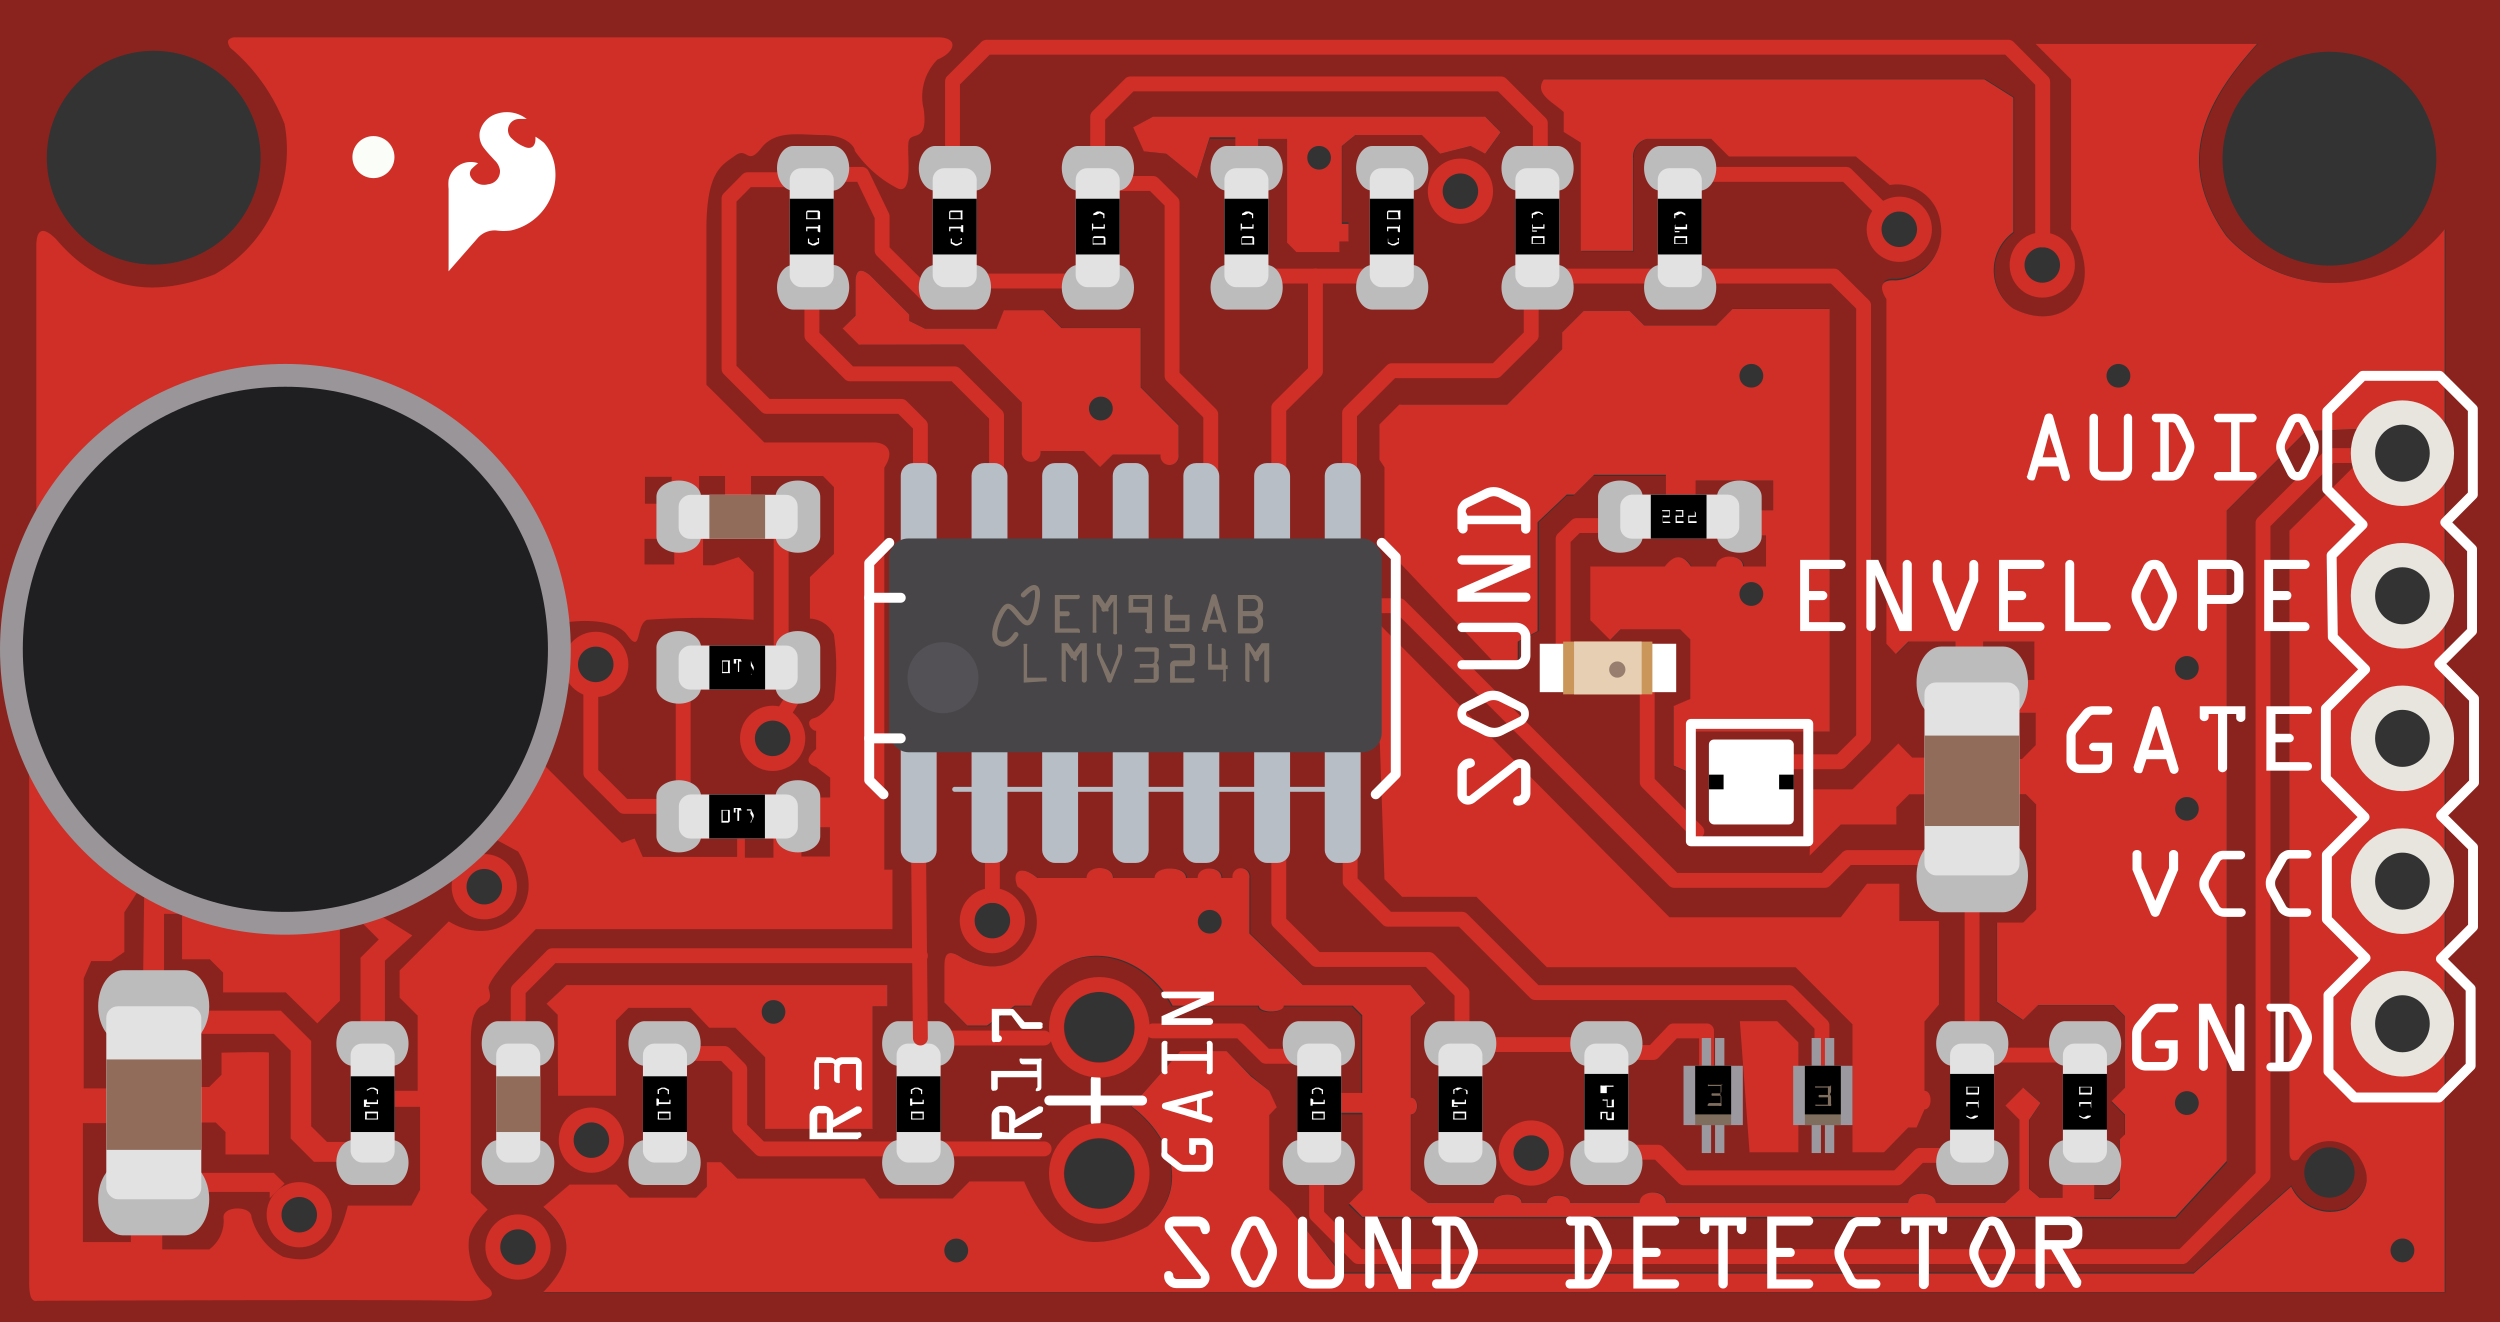 <?xml version="1.0" ?><svg height="23.52mm" viewBox="0 0 126.06 66.67" width="44.47mm" xmlns="http://www.w3.org/2000/svg">
  <rect x="0" y="0" width="126.06" height="66.67" fill="#333333" stroke="none"/>
  <title>SparkFun Sound Detector</title>
  <g data-name="Layer 5" id="Layer_5">
    <path d="M0,0V66.67H126.06V0ZM122.85,8a5.39,5.39,0,1,1-5.39-5.39A5.39,5.39,0,0,1,122.85,8ZM103,12.09a1.27,1.27,0,1,1-1.27,1.27A1.26,1.26,0,0,1,103,12.09ZM84.75,31.72h-3l-.53.54-1-1V28.57H84c.46-.59.89-.65,1.31,0h1.28c0-.66,1.35-.66,1.35,0h1.16V27h-.83V25.73h1.14v-1.5H85.45v1.12H84V24H80.33l-1,1H79L77.6,26.33v5.49l-1,.53v1.33h-.88l-5.84-6.17v-4l-.25-.38V21.39l1-1H76l2.78-2.79v-.85l1.09-1.09h2.31l.74.74h3.63l.82-.83h4.88V36.89h-7V39l-.87-.38v-3l.87-.37v-3ZM78.48,58.14a1.27,1.27,0,1,1-1.27-1.27A1.26,1.26,0,0,1,78.48,58.14ZM72.37,9.64a1.27,1.27,0,1,1,1.27,1.27A1.27,1.27,0,0,1,72.37,9.64ZM58.14,5.88H74.91l.78.79-.78,1.08-.73-.39-1.54.39-.92-.94H68.36l-.68.55v3.85H68v.88h-.46v.54H65.39l-.47-.48V6.92H63.47V8H62.31v-1H61L60.35,9,58.81,7.75l-1.09-.12-.54-1.21Zm-15,10V14.1c0-.49.24-.62.71-.25l2,2v.32l.79.39h3.63l.37-.93h2l.9.9h4v3l1.91,1.92v1.46a.46.46,0,1,1-.91,0H56.11l-.64.63-.82-.81H52.47a.48.48,0,1,1-.95,0V20.29l-2.93-2.92H43.33l-.82-.82Zm8.15,30.52A1.27,1.27,0,1,1,50,45.15,1.26,1.26,0,0,1,51.31,46.42ZM39,36a1.27,1.27,0,1,1-1.26,1.27A1.27,1.27,0,0,1,39,36ZM30,32.23a1.27,1.27,0,1,1-1.27,1.27A1.26,1.26,0,0,1,30,32.23ZM28.56,49.67H44.77v1.07H44v6.13H38.58V53.26l-1.5-1.49H35.76l-.95-1H31.69l-.63.63v3.8H28.14V51.17l-.56-.56Zm2.53,7.82a1.27,1.27,0,1,1-2.53,0,1.27,1.27,0,0,1,2.53,0ZM7.75,13.34A5.39,5.39,0,1,1,13.14,8,5.39,5.39,0,0,1,7.75,13.34Zm7.34,49.18a1.27,1.27,0,1,1,1.27-1.27A1.27,1.27,0,0,1,15.09,62.52Zm8.07-17.81A1.27,1.27,0,1,1,24.42,46,1.26,1.26,0,0,1,23.16,44.71Zm3,19.43a1.27,1.27,0,1,1,1.27-1.26A1.26,1.26,0,0,1,26.12,64.14Zm97.15-40.47v41.5H27.39c1.48-1.5,1.63-2.93,0-4.29l1.33-1.13h2.37l.66.66H35.1l.54-.55V58.62h.71l.83.83H43.6l.75,1H48l.85-.86h2.76c1.17,2.88,3.12,3.92,6.21,2.27,2.21-1.9,1.2-4.57-.79-6.05L59.52,53h2.33l1.2,1.2L64,55l.34.87-.38.4V60l1,.94,2.66,3.22h43l4.92-4.39a2.16,2.16,0,0,0,2.75,1.13c1.14-.75,1.31-1.59.75-2.5a1.79,1.79,0,0,0-3.13,0c-.28.12-.47.06-.46-.46V26.77l3.61-3.6V21.63l-2.77.12-4,4V58.62l-2.58,2.82h-41L68,60.76l.67-.68V56.19H67.18v-1h1.46V51.23l-.48-.48H64.68c0,.39-1.25.39-1.25,0H59.08c-1.75-3.29-6-3.42-7.13,0h-.77l-1.39,1h-1l-1.15-1.16V48.71c0-.55.13-.93.91-.4,1.51.79,2.88.47,3.61-1.06a2.11,2.11,0,0,0-.83-2.54c-.34-.83.21-1.11,1-.44h2.48c0-.67,1.33-.67,1.33,0h2.13c0-.64,1.58-.64,1.58,0h.59c0-.64,1.2-.64,1.2,0h.56a.43.43,0,1,1,.85,0v2.8l2.67,2.6h5.42l.77.91-.75.67v4.1c.42,0,.42.84,0,.84V60l.81.63h3.38c0-.56,1.39-.56,1.39,0H78c0-.48,1.17-.48,1.17,0H82.7c0-.7,1.32-.7,1.32,0h12.2c0-.62,1.39-.62,1.39,0h3.51l.73-.65V56.46l-.71-.71.9-.91.87.78-.58.86v3.46l.54.46H104V59.27h1.58v1.15h.83l.46-.46V57.49l.26-.25v-1l-.68-.68.45-.44.22-.23V51.25l-.55-.55h-3.82l-.76.75-1.31-.91v-4h1.38l.65-.65V40.56l-.51-.51h-1.54V38.27H102l.69-.7V35.94h-2.07V34.28h2V32.35H100v1.13H98.6V32.35H96.27l-.63.63-.48-.52V15c-.39-.62-.27-1,.44-.94a2.47,2.47,0,0,0,2.27-3,2.19,2.19,0,0,0-2.54-1.81L93.62,7.85h-6.4L86.33,7H83.1a.91.91,0,0,0-.71,1v4.68H79.75V7.17l-.86-.54v-1c-.57-.5-1.56-.92-1-1.65h22.21l1.46.92v6.83a2.38,2.38,0,0,0,0,3.86c2.72,1.31,4.72-1.13,2.91-4V4l-1.79-1.79h11.17c-2.62,2.9-4.23,6-1.54,9.71a7.26,7.26,0,0,0,11-.36ZM55.43,57.41a1.77,1.77,0,1,1-1.76,1.76A1.76,1.76,0,0,1,55.43,57.41ZM53.67,51.8a1.77,1.77,0,1,1,1.76,1.76A1.76,1.76,0,0,1,53.67,51.8Zm62.52,7.32a1.27,1.27,0,1,1,1.27,1.27A1.27,1.27,0,0,1,116.19,59.12ZM94.51,11.56a1.27,1.27,0,0,1,2.53,0,1.27,1.27,0,1,1-2.53,0Z" style="fill: #8a231e"/>
    <path d="M48.59,17.37l2.93,2.92v2.45a.48.48,0,1,0,.95,0h2.18l.82.81.64-.63h2.41a.46.46,0,1,0,.91,0V21.46l-1.91-1.92v-3h-4l-.9-.9h-2l-.37.93H46.64l-.79-.39v-.32l-2-2c-.47-.37-.68-.24-.71.25v1.8l-.65.65.82.82ZM55.51,20a.6.6,0,1,1-.6.6A.6.6,0,0,1,55.51,20Z" style="fill: #cf2f27"/>
    <path d="M58.81,7.75,60.35,9,61,6.92h1.29V8h1.16v-1h1.45v5.23l.47.48h2.17v-.54H68v-.88h-.34V7.36l.68-.55h3.36l.92.94,1.54-.39.73.39.78-1.08-.78-.79H58.14l-1,.54.54,1.21Zm7.7-.39a.59.59,0,0,1,.6.59.6.6,0,0,1-.6.6.59.59,0,0,1-.59-.6A.58.58,0,0,1,66.51,7.36Z" style="fill: #cf2f27"/>
    <path d="M112.27,11.92c-2.69-3.76-1.08-6.81,1.54-9.71H102.64L104.43,4v7.56c1.81,2.92-.19,5.36-2.91,4a2.38,2.38,0,0,1,0-3.86V4.92L100.06,4H77.85c-.52.73.47,1.15,1,1.65v1l.86.54v5.46h2.64V8a.91.91,0,0,1,.71-1h3.23l.89.89h6.4l1.71,1.44a2.19,2.19,0,0,1,2.54,1.81,2.47,2.47,0,0,1-2.27,3c-.71-.05-.83.32-.44.94V32.46l.48.52.63-.63H98.6v1.13H100V32.35h2.58v1.93h-2v1.66h2.07v1.63l-.69.7h-1.34v1.78h1.54l.51.51v5.31l-.65.65H100.7v4l1.31.91.76-.75h3.82l.55.55v3.62l-.22.23-.45.44.68.68v1l-.26.25V60l-.46.46h-.83V59.27H104V60.4h-1.15l-.54-.46V56.48l.58-.86-.87-.78-.9.91.71.71V60l-.73.65H97.61c0-.62-1.39-.62-1.39,0H84c0-.7-1.32-.7-1.32,0H79.17c0-.48-1.17-.48-1.17,0H76.72c0-.56-1.39-.56-1.39,0H72L71.14,60V56.19c.42,0,.42-.84,0-.84v-4.1l.75-.67-.77-.91H65.7L63,47.07v-2.8a.43.43,0,1,0-.85,0h-.56c0-.64-1.2-.64-1.2,0h-.59c0-.64-1.58-.64-1.58,0H56.12c0-.67-1.33-.67-1.33,0H52.31c-.79-.67-1.34-.39-1,.44a2.11,2.11,0,0,1,.83,2.54c-.73,1.53-2.1,1.85-3.61,1.06-.78-.53-.9-.15-.91.4v1.84l1.15,1.16h1l1.39-1H52c1.15-3.42,5.38-3.29,7.13,0h4.35c0,.39,1.25.39,1.25,0h3.48l.48.48v3.92H67.18v1H68.7v3.89l-.67.68.67.68h41l2.58-2.82V25.74l4-4,2.77-.12v1.54l-3.61,3.6V58c0,.52.18.58.46.46a1.79,1.79,0,0,1,3.13,0c.56.91.39,1.75-.75,2.5a2.16,2.16,0,0,1-2.75-1.13l-4.92,4.39h-43L65,60.92l-1-.94V56.23l.38-.4L64,55l-.92-.72L61.85,53H59.52l-2.46,2.79c2,1.48,3,4.15.79,6.05-3.09,1.65-5,.61-6.21-2.27H48.88l-.85.86H44.35l-.75-1H37.18l-.83-.83h-.71v1.24l-.54.55H31.75l-.66-.66H28.72l-1.33,1.13c1.63,1.36,1.48,2.79,0,4.29h95.88V11.56A7.26,7.26,0,0,1,112.27,11.92ZM61,47.07a.59.59,0,0,1-.6-.59.6.6,0,0,1,1.2,0A.59.59,0,0,1,61,47.07Zm45.82-27.53a.59.59,0,0,1-.6-.59.6.6,0,1,1,1.2,0A.59.59,0,0,1,106.84,19.54Zm3.45,36.68a.6.6,0,0,1,0-1.2.6.6,0,1,1,0,1.2Zm0-14.84a.59.59,0,0,1-.59-.6.58.58,0,0,1,.59-.59.59.59,0,0,1,.6.59A.6.6,0,0,1,110.29,41.38Zm0-7.1a.6.6,0,0,1,0-1.2.6.6,0,0,1,0,1.2ZM48.14,63.65a.6.6,0,0,1,0-1.19.6.6,0,1,1,0,1.19Zm73,0a.6.6,0,1,1,.6-.6A.6.6,0,0,1,121.14,63.65ZM121,53.32a1.83,1.83,0,1,1,1.83-1.83A1.83,1.83,0,0,1,121,53.32Zm0-7.06a1.83,1.83,0,1,1,1.83-1.83A1.83,1.83,0,0,1,121,46.26Zm0-7.14a1.83,1.83,0,1,1,1.83-1.83A1.83,1.83,0,0,1,121,39.12Zm0-7.25A1.83,1.83,0,1,1,122.85,30,1.83,1.83,0,0,1,121,31.87Zm0-7.19a1.83,1.83,0,1,1,1.83-1.83A1.83,1.83,0,0,1,121,24.68Z" style="fill: #cf2f27"/>
    <path d="M84.39,35.6v3l.87.38V36.89h7V15.58H87.36l-.82.83H82.91l-.74-.74H79.86l-1.09,1.09v.85L76,20.4H70.56l-1,1v1.78l.25.38v4l5.84,6.17h.88V32.35l1-.53V26.33L79,24.94h.38l1-1H84v1.37h1.5V24.23h3.91v1.5H88.22V27h.83v1.56H87.89c0-.66-1.35-.66-1.35,0H85.26c-.42-.65-.85-.59-1.31,0H80.19v2.71l1,1,.53-.54h3l.51.51v3Zm3.92-16.06a.59.59,0,0,1-.6-.59.6.6,0,1,1,1.2,0A.59.59,0,0,1,88.31,19.54Zm0,9.81a.6.6,0,0,1,.6.6.6.6,0,0,1-1.2,0A.6.6,0,0,1,88.31,29.35Z" style="fill: #cf2f27"/>
    <path d="M28.14,55.25h2.92v-3.8l.63-.63h3.12l.95,1h1.32l1.5,1.49v3.61H44V50.74h.75V49.67H28.56l-1,.94.56.56ZM39,50.43a.59.59,0,0,1,.6.59.6.6,0,0,1-.6.6.59.59,0,0,1-.59-.6A.58.58,0,0,1,39,50.43Z" style="fill: #cf2f27"/>
  </g>
  <g id="LINES">
    <path d="M6.27,48l-.63.46h-1l-.38.87v5.55H5.81v1.71H4.18v6H6.6v-.92H8.18V63h2.37a1.79,1.79,0,0,0,.72-1.61c0-.58,1.41-.58,1.41,0a3.17,3.17,0,0,0,1.59,2c1.2.3,2.56.3,3.27-2.58h3.21l.43-.79V55.83H19.06V55h2V51.21l-.91-.91V48.92l2.48-2.48c2.38,1.48,5.22-.67,3.5-3.52l-1.84-1-5.63,3.91,2.13,1.32-1.38,1.27V52H18.18V48.27l.92-.92-1.52-1.52-.44,0v4.61L16,51.6,14.41,50H11.25V49l-.67-.67H9.18V46.08H8.27v4.84h5.89l1.53,1.53v4.3l.8.79h1.69v1H15.83l-1.17-1.17V53l-.85-.85H9.27v2.68h1.28l.62-.62V53.08s2.34,0,2.39,0,0,5.13,0,5.13H11.37V57.08l-.49-.48H9.1v2.59h4.71l.54.54-.75.74v-.32H7.06l.19-15A3.16,3.16,0,0,1,7,44.87L6.27,46Z" style="fill: none"/>
    <path d="M4.39,42.19a.52.52,0,0,1,.1.11A.52.52,0,0,0,4.39,42.19Z" style="fill: none"/>
    <path d="M1.47,36.5v1.22a18.53,18.53,0,0,0,2.92,4.47A19.17,19.17,0,0,1,1.47,36.5Z" style="fill: none"/>
    <path d="M7,44.87l.16-.24L5.89,43.54a6.24,6.24,0,0,1-1.4-1.24A32.52,32.52,0,0,0,7,44.87Z" style="fill: none"/>
    <path d="M47.27,1.88H11.77c-.18.07-.41.11-.17.52a9.44,9.44,0,0,1,2.75,3.85,7.23,7.23,0,0,1-3.52,7.58c-3,1.17-5.72.92-8-1.77-.63-.63-1-.58-1,.39V26.92s-.37,2.81-1,7.47a6.5,6.5,0,0,0,.61,3.33V36.5a19.17,19.17,0,0,0,2.92,5.69.52.52,0,0,1,.1.11,6.24,6.24,0,0,0,1.4,1.24l1.25,1.09L7,44.87a3.16,3.16,0,0,0,.27.23l-.19,15H13.6v.32l.75-.74-.54-.54H9.1V56.6h1.78l.49.48v1.13h2.19s0-5.07,0-5.13-2.39,0-2.39,0v1.11l-.62.62H9.27V52.13h4.54l.85.85v4.43l1.17,1.17h2.35v-1H16.49l-.8-.79v-4.3l-1.53-1.53H8.27V46.08h.91v2.29h1.4l.67.67v1h3.16L16,51.6l1.14-1.14V45.85l.44,0,1.52,1.52-.92.92V52h1.23V48.44l1.38-1.27-2.13-1.32,5.63-3.91,1.84,1c1.72,2.85-1.12,5-3.5,3.52l-2.48,2.48V50.3l.91.91V55h-2v.81h2.12V60l-.43.79H17.54c-.71,2.88-2.07,2.88-3.27,2.58a3.17,3.17,0,0,1-1.59-2c0-.58-1.41-.58-1.41,0A1.79,1.79,0,0,1,10.55,63H8.18V61.71H6.6v.92H4.18v-6H5.81V54.88H4.22V49.33l.38-.87h1L6.27,48V46L7,44.87A32.52,32.52,0,0,1,4.49,42.3a.52.52,0,0,0-.1-.11,18.53,18.53,0,0,1-2.92-4.47V64.59c0,.65.07,1.07.41,1,0,0,18.78-.08,21.28,0s1.4-.72,1.4-.72a2.79,2.79,0,0,1-.92-2.3c0-.67.95-1.58.95-1.58l-.85-.84V52.49c0-.82.1-1.54.55-1.78s.48-.39.35-.86,2.38-3,2.38-3H45v-3h-.41V23.58c.56-.87.1-1.23-.46-1.27H38.54L35.62,19.4s0-4.84,0-7.82.79-3.25,1.44-3.73.6.55,1.33-.39,2-.65,3.13-.65,1.6.59,1.58.79a5.88,5.88,0,0,0,2.17,1.9c.81.33.45-1.71.54-2.33s1,.14.77-1.65A2.67,2.67,0,0,1,47.27,3C48.18,2.63,48.37,1.88,47.27,1.88ZM36.56,24v1.19h1.31V24H41.5l.55.56v3.37L40.84,29.1v2.09a1.41,1.41,0,0,1,1.21.81,11.72,11.72,0,0,1,0,3.29s-.51.79-1,.92-.15.64.1.64v.92c-.38.35-.62.68,0,.9l.71.54v1H40.64v1.5h1.21v1.48H40.41V42H39v1.25H37.56V41.88h-.39v1.33H32.41L32,42.28l-.64.22-4.39-4.39s1.93-5.3,1.56-6.73c0,0,2.35-.38,3.1.64s.4-.52,1-.77a38.24,38.24,0,0,1,5.37,0v-2.4l-.76-.76L36,28.5h-.55V26.79H34v1.67H32.5V27.17h.91V25.4h-.89l0-1.36h1.35v1h1.38V24Z" style="fill: #cf2f27"/>
    <line style="fill: none;stroke: #cf2f27;stroke-linecap: round;stroke-linejoin: round;stroke-width: 0.75px" x1="39.39" x2="39.39" y1="26.46" y2="33.06"/>
    <line style="fill: none;stroke: #cf2f27;stroke-linecap: round;stroke-linejoin: round;stroke-width: 0.75px" x1="34.45" x2="34.45" y1="34.77" y2="40.06"/>
    <polyline points="29.79 34.77 29.79 38.98 31.47 40.66 33.29 40.66" style="fill: none;stroke: #cf2f27;stroke-linecap: round;stroke-linejoin: round;stroke-width: 0.75px"/>
    <circle cx="24.42" cy="44.71" r="1.27" style="fill: none;stroke: #cf2f27;stroke-linecap: round;stroke-linejoin: round;stroke-width: 0.75px"/>
    <circle cx="15.09" cy="61.25" r="1.27" style="fill: none;stroke: #cf2f27;stroke-linecap: round;stroke-linejoin: round;stroke-width: 0.75px"/>
    <circle cx="26.12" cy="62.88" r="1.27" style="fill: none;stroke: #cf2f27;stroke-linecap: round;stroke-linejoin: round;stroke-width: 0.75px"/>
    <circle cx="50.04" cy="46.42" r="1.27" style="fill: none;stroke: #cf2f27;stroke-linecap: round;stroke-linejoin: round;stroke-width: 0.75px"/>
    <circle cx="29.82" cy="57.49" r="1.27" style="fill: none;stroke: #cf2f27;stroke-linecap: round;stroke-linejoin: round;stroke-width: 0.75px"/>
    <circle cx="77.21" cy="58.14" r="1.27" style="fill: none;stroke: #cf2f27;stroke-linecap: round;stroke-linejoin: round;stroke-width: 0.75px"/>
    <circle cx="73.64" cy="9.64" r="1.27" style="fill: none;stroke: #cf2f27;stroke-linecap: round;stroke-linejoin: round;stroke-width: 0.75px"/>
    <circle cx="102.98" cy="13.36" r="1.27" style="fill: none;stroke: #cf2f27;stroke-linecap: round;stroke-linejoin: round;stroke-width: 0.75px"/>
    <circle cx="38.96" cy="37.23" r="1.27" style="fill: none;stroke: #cf2f27;stroke-linecap: round;stroke-linejoin: round;stroke-width: 0.75px"/>
    <line style="fill: none;stroke: #cf2f27;stroke-linecap: round;stroke-linejoin: round;stroke-width: 0.75px" x1="39.52" x2="40.37" y1="35.96" y2="34.54"/>
    <circle cx="30.04" cy="33.5" r="1.27" style="fill: none;stroke: #cf2f27;stroke-linecap: round;stroke-linejoin: round;stroke-width: 0.75px"/>
    <circle cx="95.77" cy="11.56" r="1.27" style="fill: none;stroke: #cf2f27;stroke-linecap: round;stroke-linejoin: round;stroke-width: 0.75px"/>
    <path d="M68.34,30.25l15.84,16h8.64l1.32-1.69h1.63v1.88h2v4.21l-.73.86V55c.41,0,.41.94,0,.94l-.4.91h-.42L95,58.1H93.41V51.65l-2.87-2.88H78l-3.55-3.55H70.7l-.89-.89-.23-6.79Z" style="fill: #cf2f27"/>
    <polygon points="87.73 51.49 89.61 51.49 90.68 52.56 90.68 58.1 88.22 58.1 87.73 51.49" style="fill: #cf2f27"/>
    <polyline points="81.98 58.1 83.61 58.1 84.9 59.39 95.67 59.39 96.8 58.26 98.83 58.26" style="fill: none;stroke: #cf2f27;stroke-linecap: round;stroke-linejoin: round;stroke-width: 0.75px"/>
    <polyline points="74.41 52.67 80.11 52.67 82.48 53.07 83.36 53.07 84.39 51.98 86.05 51.98 86.05 54.27" style="fill: none;stroke: #cf2f27;stroke-linecap: round;stroke-linejoin: round;stroke-width: 0.75px"/>
    <polyline points="64.48 42.7 64.48 46.48 66.39 48.38 72.05 48.38 73.72 50.05 73.72 51.98" style="fill: none;stroke: #cf2f27;stroke-linecap: round;stroke-linejoin: round;stroke-width: 0.75px"/>
    <polyline points="68.08 42.32 68.08 44.45 69.98 46.35 73.72 46.35 77.42 50.05 90.21 50.05 91.87 51.71 91.87 54.27" style="fill: none;stroke: #cf2f27;stroke-linecap: round;stroke-linejoin: round;stroke-width: 0.75px"/>
    <line style="fill: none;stroke: #cf2f27;stroke-linecap: round;stroke-linejoin: round;stroke-width: 0.75px" x1="99.44" x2="99.44" y1="44.98" y2="51.76"/>
    <line style="fill: none;stroke: #cf2f27;stroke-linecap: round;stroke-linejoin: round;stroke-width: 0.75px" x1="100.55" x2="104.55" y1="53.2" y2="53.2"/>
    <polyline points="66.39 58.74 66.39 61.26 68.49 63.36 110.05 63.36 114.11 59.3 114.11 26.37 117.51 22.97 119.31 22.97" style="fill: none;stroke: #cf2f27;stroke-linecap: round;stroke-linejoin: round;stroke-width: 0.75px"/>
    <polyline points="85.25 8.79 93.09 8.79 94.66 10.36" style="fill: none;stroke: #cf2f27;stroke-linecap: round;stroke-linejoin: round;stroke-width: 0.75px"/>
    <polyline points="48.03 7.67 48.03 4.1 49.75 2.38 101.27 2.38 103 4.12 103 12.09" style="fill: none;stroke: #cf2f27;stroke-linecap: round;stroke-linejoin: round;stroke-width: 0.75px"/>
    <polyline points="55.35 7.95 55.35 5.88 57 4.23 75.69 4.23 77.67 6.21 77.67 7.95" style="fill: none;stroke: #cf2f27;stroke-linecap: round;stroke-linejoin: round;stroke-width: 0.75px"/>
    <polyline points="78.08 13.92 92.48 13.92 93.97 15.4 93.97 37.23 92.79 38.41 89.71 38.41" style="fill: none;stroke: #cf2f27;stroke-linecap: round;stroke-linejoin: round;stroke-width: 0.75px"/>
    <polyline points="77.21 14.98 77.21 16.92 75.43 18.69 70.19 18.69 68.05 20.83 68.05 24.6" style="fill: none;stroke: #cf2f27;stroke-linecap: round;stroke-linejoin: round;stroke-width: 0.75px"/>
    <polyline points="63.52 13.92 66.44 13.92 69.58 13.92" style="fill: none;stroke: #cf2f27;stroke-linecap: round;stroke-linejoin: round;stroke-width: 0.75px"/>
    <polyline points="64.48 24.6 64.48 20.56 66.33 18.72 66.33 13.92" style="fill: none;stroke: #cf2f27;stroke-linecap: round;stroke-linejoin: round;stroke-width: 0.75px"/>
    <polyline points="55.51 9.25 58.14 9.25 59.1 10.21 59.1 18.95 61.05 20.89 61.05 24.6" style="fill: none;stroke: #cf2f27;stroke-linecap: round;stroke-linejoin: round;stroke-width: 0.75px"/>
    <polyline points="39.82 9.06 37.7 9.06 36.76 10.01 36.76 18.6 38.65 20.49 45.45 20.49 46.41 21.45 46.41 25.48" style="fill: none;stroke: #cf2f27;stroke-linecap: round;stroke-linejoin: round;stroke-width: 0.75px"/>
    <polyline points="40.94 14.98 40.94 16.93 42.86 18.85 48.14 18.85 50.25 20.95 50.25 24.94" style="fill: none;stroke: #cf2f27;stroke-linecap: round;stroke-linejoin: round;stroke-width: 0.75px"/>
    <polyline points="41.36 8.79 43.46 8.79 44.48 10.91 44.48 12.63 46.69 14.83" style="fill: none;stroke: #cf2f27;stroke-linecap: round;stroke-linejoin: round;stroke-width: 0.75px"/>
    <polyline points="48.77 14.17 53.52 14.17 55.51 14.17" style="fill: none;stroke: #cf2f27;stroke-linecap: round;stroke-linejoin: round;stroke-width: 0.75px"/>
    <polyline points="78.82 33.5 78.82 27.17 79.5 26.5 81.14 26.5" style="fill: none;stroke: #cf2f27;stroke-linecap: round;stroke-linejoin: round;stroke-width: 0.75px"/>
    <polyline points="67.11 30.54 70.57 30.54 84.42 44.39 92.02 44.39 93.17 43.24 98.83 43.24" style="fill: none;stroke: #cf2f27;stroke-linecap: round;stroke-linejoin: round;stroke-width: 0.75px"/>
    <polyline points="83.06 33.76 83.06 39.43 85.56 41.93" style="fill: none;stroke: #cf2f27;stroke-linecap: round;stroke-linejoin: round;stroke-width: 0.75px"/>
    <polygon points="89.45 39.8 93.41 39.8 95.72 37.49 96.42 38.2 98.02 38.2 98.02 40.05 96.27 40.05 95.62 40.7 95.62 41.57 92.82 41.57 91.25 43.14 91.35 39.8 89.45 39.8" style="fill: #cf2f27"/>
    <polyline points="26.13 51.98 26.13 49.92 27.85 48.19 46.41 48.19" style="fill: none;stroke: #cf2f27;stroke-linecap: round;stroke-linejoin: round;stroke-width: 0.75px"/>
    <line style="fill: none;stroke: #cf2f27;stroke-linecap: round;stroke-linejoin: round;stroke-width: 0.75px" x1="50.04" x2="50.04" y1="45.15" y2="42.7"/>
    <polyline points="33.95 53.12 36.52 53.12 37.3 53.91 37.3 56.87 38.36 57.93 52.65 57.93" style="fill: none;stroke: #cf2f27;stroke-linecap: round;stroke-linejoin: round;stroke-width: 0.75px"/>
    <line style="fill: none;stroke: #cf2f27;stroke-linecap: round;stroke-linejoin: round;stroke-width: 0.75px" x1="47.43" x2="52.65" y1="52.34" y2="52.34"/>
    <polyline points="58.14 51.98 62.54 51.98 63.83 53.26 66.51 53.26" style="fill: none;stroke: #cf2f27;stroke-linecap: round;stroke-linejoin: round;stroke-width: 0.75px"/>
  </g>
  <g id="Connectors">
    <ellipse cx="121.14" cy="22.85" data-cir-type="male" id="circuitoCon_AUDIO" rx="1.99" ry="2.05" style="fill: none;stroke: #e8e5df;stroke-miterlimit: 10;stroke-width: 1.224px"/>
    <ellipse cx="121.14" cy="30.04" data-cir-type="male" id="circuitoCon_ENVELOPE" rx="1.99" ry="2.05" style="fill: none;stroke: #e8e5df;stroke-miterlimit: 10;stroke-width: 1.224px"/>
    <ellipse cx="121.14" cy="37.23" data-cir-type="male" id="circuitoCon_GATE" rx="1.99" ry="2.05" style="fill: none;stroke: #e8e5df;stroke-miterlimit: 10;stroke-width: 1.224px"/>
    <ellipse cx="121.14" cy="51.62" data-cir-type="male" id="circuitoCon_GND" rx="1.99" ry="2.05" style="fill: none;stroke: #e8e5df;stroke-miterlimit: 10;stroke-width: 1.224px"/>
    <ellipse cx="121.14" cy="44.43" data-cir-type="male" id="circuitoCon_VCC" rx="1.99" ry="2.05" style="fill: none;stroke: #e8e5df;stroke-miterlimit: 10;stroke-width: 1.224px"/>
  </g>
  <g id="TEXT">
    <rect height="2.99" style="fill: #9c989f" width="2.99" x="84.89" y="53.74"/>
    <rect height="5.8" style="fill: #9c989f" width="0.47" x="85.81" y="52.34"/>
    <rect height="5.8" style="fill: #9c989f" width="0.47" x="86.48" y="52.34"/>
    <rect height="2.99" style="fill: #7f6d5e" width="1.81" x="85.48" y="53.74"/>
    <rect height="2.45" width="1.81" x="85.48" y="53.74"/>
    <g>
      <path d="M59.22,61.34h1.19a.61.61,0,0,1,.42.18A.58.58,0,0,1,61,62a.2.2,0,0,1-.07.16.18.18,0,0,1-.15.07c-.08,0-.13,0-.16-.05a.63.63,0,0,1-.09-.2.16.16,0,0,0-.17-.14H59.24c-.05,0-.08,0-.08,0a.16.16,0,0,0,0,.08l1.71,2.17a.56.56,0,0,1,.12.34.49.49,0,0,1-.15.36.44.44,0,0,1-.33.16H59.3a.59.59,0,0,1-.42-.19.57.57,0,0,1-.18-.41c0-.17.08-.26.24-.26a.18.18,0,0,1,.15.07.2.2,0,0,1,.07.16.17.17,0,0,0,.05.12.19.19,0,0,0,.13.05h1.14c.05,0,.07,0,.07-.06a.13.13,0,0,0,0-.07l-1.7-2.18a.52.52,0,0,1-.12-.34.53.53,0,0,1,.15-.37A.5.5,0,0,1,59.22,61.34Z" style="fill: #fff"/>
      <path d="M63.78,61.67l.51,1a1,1,0,0,1,.1.46,1,1,0,0,1-.1.45l-.51,1a.61.61,0,0,1-.88.24.64.64,0,0,1-.22-.24l-.5-1a.93.93,0,0,1-.1-.45,1,1,0,0,1,.1-.46l.5-1a.58.58,0,0,1,.55-.33A.57.57,0,0,1,63.78,61.67Zm-.7.23-.48,1a.74.74,0,0,0-.06.28.72.72,0,0,0,.06.29l.49,1a.15.15,0,0,0,.28,0l.49-1a.62.62,0,0,0,.07-.29.55.55,0,0,0-.07-.28l-.48-1a.15.15,0,0,0-.15-.1A.17.17,0,0,0,63.08,61.9Z" style="fill: #fff"/>
      <path d="M65.45,64.28V61.57a.24.24,0,0,1,.07-.16.23.23,0,0,1,.32,0,.22.22,0,0,1,.07.17v2.71a.26.26,0,0,0,.07.16.25.25,0,0,0,.16.06h.94a.22.22,0,0,0,.23-.22V61.57a.23.23,0,0,1,.07-.17.23.23,0,0,1,.16-.06.21.21,0,0,1,.16.06.23.23,0,0,1,.07.17v2.7a.68.68,0,0,1-.2.49.67.67,0,0,1-.49.21h-.94a.66.66,0,0,1-.48-.2A.67.67,0,0,1,65.45,64.28Z" style="fill: #fff"/>
      <path d="M71.15,61.57V65h-.62L69.3,62.15v2.59a.24.24,0,0,1-.23.23.19.19,0,0,1-.16-.07.2.2,0,0,1-.07-.16v-3.4h.61l1.24,2.81V61.57a.23.23,0,0,1,.06-.16.23.23,0,0,1,.17-.07.23.23,0,0,1,.16.06A.23.23,0,0,1,71.15,61.57Z" style="fill: #fff"/>
      <path d="M72.44,61.34h.91a.68.68,0,0,1,.35.11.76.76,0,0,1,.24.27l.46.92a1.2,1.2,0,0,1,.12.52,1.14,1.14,0,0,1-.13.52l-.46.9a.68.68,0,0,1-.25.28.67.67,0,0,1-.37.11h-.87a.22.22,0,0,1-.17-.07.25.25,0,0,1-.06-.16.25.25,0,0,1,.06-.17.26.26,0,0,1,.17-.07h.24V61.8h-.24a.21.21,0,0,1-.16-.07.24.24,0,0,1-.07-.16.26.26,0,0,1,.07-.17A.25.25,0,0,1,72.44,61.34Zm.7.46v2.71h.16a.25.25,0,0,0,.23-.15l.45-.9a.89.89,0,0,0,.09-.3.73.73,0,0,0-.07-.29l-.47-.93a.26.26,0,0,0-.24-.14Z" style="fill: #fff"/>
      <path d="M79.2,61.34h.91a.62.62,0,0,1,.34.11.7.7,0,0,1,.25.27l.45.92a1.08,1.08,0,0,1,.13.52,1.14,1.14,0,0,1-.13.52l-.46.9a.68.68,0,0,1-.25.28.67.67,0,0,1-.37.11H79.2A.22.22,0,0,1,79,64.9a.25.25,0,0,1-.06-.16.25.25,0,0,1,.06-.17.26.26,0,0,1,.17-.07h.24V61.8H79.2a.24.24,0,0,1-.23-.23A.22.22,0,0,1,79,61.4.23.23,0,0,1,79.2,61.34Zm.69.46v2.71h.16a.24.24,0,0,0,.23-.15l.46-.9a.84.84,0,0,0,.08-.3.59.59,0,0,0-.07-.29l-.47-.93A.24.24,0,0,0,80,61.8Z" style="fill: #fff"/>
      <path d="M84.44,61.8H82.82v1.12h.69a.22.22,0,0,1,.17.07.23.23,0,0,1,.06.16.27.27,0,0,1-.06.17.25.25,0,0,1-.17.06h-.69v1.13h1.62a.24.24,0,0,1,.23.23.24.24,0,0,1-.23.23H82.36V61.34h2.08a.23.23,0,0,1,0,.46Z" style="fill: #fff"/>
      <path d="M85.73,62v-.62h2.32V62a.24.24,0,0,1-.07.16.21.21,0,0,1-.16.07.26.26,0,0,1-.17-.07.26.26,0,0,1-.07-.16V61.8h-.46v2.94a.24.24,0,0,1-.07.16.21.21,0,0,1-.16.07.22.22,0,0,1-.17-.07.24.24,0,0,1-.07-.16V61.8h-.46V62a.19.19,0,0,1-.07.16.22.22,0,0,1-.32,0A.19.19,0,0,1,85.73,62Z" style="fill: #fff"/>
      <path d="M91.2,61.8H89.57v1.12h.7a.24.24,0,0,1,.23.23.27.27,0,0,1-.06.17.25.25,0,0,1-.17.06h-.7v1.13H91.2a.2.2,0,0,1,.16.07.19.19,0,0,1,.07.16.2.2,0,0,1-.07.16.21.21,0,0,1-.16.07H89.11V61.34H91.2a.21.21,0,0,1,.16.07.22.22,0,0,1,0,.32A.21.21,0,0,1,91.2,61.8Z" style="fill: #fff"/>
      <path d="M93.75,64.51h.83a.23.23,0,0,1,.17.07.22.22,0,0,1,.07.16.24.24,0,0,1-.07.16.22.22,0,0,1-.17.07h-.86a.68.68,0,0,1-.34-.11.67.67,0,0,1-.24-.23l-.53-1a1.07,1.07,0,0,1-.11-.46.87.87,0,0,1,.11-.44l.53-1a.64.64,0,0,1,.24-.25.51.51,0,0,1,.31-.11h.91a.23.23,0,0,1,.16.06.26.26,0,0,1,.07.17.24.24,0,0,1-.07.16.2.2,0,0,1-.16.07h-.88a.19.19,0,0,0-.17.13l-.51,1a.54.54,0,0,0-.06.27.64.64,0,0,0,.06.28l.49.93A.22.22,0,0,0,93.75,64.51Z" style="fill: #fff"/>
      <path d="M95.87,62v-.62h2.31V62a.23.23,0,0,1-.06.16.22.22,0,0,1-.17.07.26.26,0,0,1-.16-.07.21.21,0,0,1-.07-.16V61.8h-.46v2.94a.24.24,0,0,1-.07.16A.21.21,0,0,1,97,65a.22.22,0,0,1-.17-.07.2.2,0,0,1-.07-.16V61.8h-.46V62a.22.22,0,0,1-.07.16.21.21,0,0,1-.16.07.22.22,0,0,1-.17-.07A.21.21,0,0,1,95.87,62Z" style="fill: #fff"/>
      <path d="M101,61.67l.51,1a1,1,0,0,1,.1.46,1,1,0,0,1-.1.45l-.51,1a.55.55,0,0,1-.54.34.52.52,0,0,1-.33-.1.56.56,0,0,1-.22-.24l-.51-1a.93.93,0,0,1-.1-.45,1,1,0,0,1,.1-.46l.51-1a.62.62,0,0,1,1.09,0Zm-.7.23-.47,1a.61.61,0,0,0-.07.28.59.59,0,0,0,.07.29l.49,1a.13.13,0,0,0,.14.09.15.15,0,0,0,.13-.09l.49-1a.62.62,0,0,0,.07-.29.55.55,0,0,0-.07-.28l-.48-1a.15.15,0,0,0-.14-.1A.17.17,0,0,0,100.25,61.9Z" style="fill: #fff"/>
      <path d="M102.64,64.74v-3.4h1.62a.62.62,0,0,1,.48.2A.67.67,0,0,1,105,62v.26a.68.68,0,0,1-.2.49.67.67,0,0,1-.49.21H104l.94,1.61a.37.37,0,0,1,0,.14.24.24,0,0,1-.07.16.23.23,0,0,1-.37-.05L103.43,63h-.33v1.75a.24.24,0,0,1-.23.23.22.22,0,0,1-.17-.07A.23.23,0,0,1,102.64,64.74Zm.46-2.21h1.16a.24.24,0,0,0,.23-.23V62a.24.24,0,0,0-.23-.23H103.1Z" style="fill: #fff"/>
    </g>
    <g>
      <path d="M58.57,58.1v-.55a.17.17,0,0,1,.29-.12.21.21,0,0,1,0,.12v.53a.16.16,0,0,0,.07.13l.6.47a.32.32,0,0,0,.2.06h.92a.21.21,0,0,0,.13-.05.17.17,0,0,0,.05-.12v-.68a.16.16,0,0,0-.05-.11.16.16,0,0,0-.12-.05h-.36v.34a.17.17,0,0,1-.17.17.21.21,0,0,1-.12-.05.17.17,0,0,1-.05-.12v-.68h.7a.47.47,0,0,1,.35.15.49.49,0,0,1,.15.35v.68a.49.49,0,0,1-.15.36.47.47,0,0,1-.35.15h-.92a.64.64,0,0,1-.42-.14l-.63-.49a.65.65,0,0,1-.12-.15A.46.46,0,0,1,58.57,58.1Z" style="fill: #fff"/>
      <path d="M61,56.61l-2.28-.68a.15.15,0,0,1-.13-.16.15.15,0,0,1,.11-.16L61,55h0a.16.16,0,0,1,.12,0,.18.18,0,0,1,.05.11.16.16,0,0,1-.12.17l-.45.13v.76l.48.15s0,0,.06.05a.17.17,0,0,1,0,.1.21.21,0,0,1-.05.12.16.16,0,0,1-.12,0Zm-1.64-.84,1,.28v-.56Z" style="fill: #fff"/>
      <path d="M58.57,54V52.65a.17.17,0,0,1,.17-.17.17.17,0,0,1,.12.05.21.21,0,0,1,0,.12v.5h2v-.5a.17.17,0,0,1,0-.12.21.21,0,0,1,.12-.05.17.17,0,0,1,.12.05.21.21,0,0,1,.05.12V54a.18.18,0,0,1-.05.12.17.17,0,0,1-.12.05.21.21,0,0,1-.12-.05.17.17,0,0,1,0-.12v-.51h-2V54a.18.18,0,0,1,0,.12.17.17,0,0,1-.12.05.21.21,0,0,1-.12-.05A.18.18,0,0,1,58.57,54Z" style="fill: #fff"/>
      <path d="M58.74,50h2.47v.45l-2.05.89H61a.17.17,0,0,1,.12.05.21.21,0,0,1,.05.12.17.17,0,0,1-.17.17H58.57v-.44l2-.9H58.74a.17.17,0,0,1-.17-.17.17.17,0,0,1,0-.12A.21.21,0,0,1,58.74,50Z" style="fill: #fff"/>
    </g>
    <g>
      <path d="M73.49,40.07V38.86a.58.58,0,0,1,.19-.42.59.59,0,0,1,.45-.2.23.23,0,0,1,.17.07.26.26,0,0,1,.07.16.18.18,0,0,1-.06.16.54.54,0,0,1-.2.09.16.16,0,0,0-.15.17v1.16c0,.05,0,.08.06.08a.12.12,0,0,0,.08,0l2.2-1.73a.56.56,0,0,1,.34-.12.51.51,0,0,1,.37.15.44.44,0,0,1,.16.34V40a.59.59,0,0,1-.19.43.58.58,0,0,1-.42.19c-.17,0-.26-.08-.26-.24a.19.19,0,0,1,.07-.16.2.2,0,0,1,.16-.07A.17.17,0,0,0,76.7,40V38.79s0-.07-.06-.07l-.07,0-2.2,1.73a.57.57,0,0,1-.35.12.49.49,0,0,1-.37-.16A.47.47,0,0,1,73.49,40.07Z" style="fill: #fff"/>
      <path d="M73.83,35.45l1-.52a1,1,0,0,1,.46-.1,1,1,0,0,1,.46.1l1,.52a.57.57,0,0,1,.34.55.54.54,0,0,1-.1.33.59.59,0,0,1-.24.23l-1,.51a1,1,0,0,1-.46.1,1,1,0,0,1-.46-.1l-1-.51a.58.58,0,0,1-.34-.56A.56.56,0,0,1,73.83,35.45Zm.23.71,1,.48a.79.79,0,0,0,.29.06.72.72,0,0,0,.29-.06l1-.5A.13.13,0,0,0,76.7,36a.16.16,0,0,0-.09-.14l-1-.49a.62.62,0,0,0-.29-.07.59.59,0,0,0-.29.07l-1,.48c-.07,0-.11.08-.11.15A.18.18,0,0,0,74.06,36.16Z" style="fill: #fff"/>
      <path d="M76.47,33.75H73.73a.22.22,0,0,1-.17-.07.2.2,0,0,1-.07-.16.23.23,0,0,1,.07-.17.23.23,0,0,1,.16-.06h2.75a.26.26,0,0,0,.16-.07.26.26,0,0,0,.07-.17V32.1a.24.24,0,0,0-.07-.16.2.2,0,0,0-.16-.07H73.73a.21.21,0,0,1-.17-.07.2.2,0,0,1-.07-.16.22.22,0,0,1,.07-.17.24.24,0,0,1,.17-.07h2.73a.72.72,0,0,1,.71.7v.95a.69.69,0,0,1-.21.5A.68.68,0,0,1,76.47,33.75Z" style="fill: #fff"/>
      <path d="M73.73,28h3.44v.62l-2.86,1.26h2.63a.25.25,0,0,1,.16.06.22.22,0,0,1,.07.17.2.2,0,0,1-.07.16.21.21,0,0,1-.16.07H73.49v-.61l2.85-1.26H73.73a.26.26,0,0,1-.17-.07.22.22,0,0,1-.07-.17.2.2,0,0,1,.07-.16A.21.21,0,0,1,73.73,28Z" style="fill: #fff"/>
      <path d="M73.49,26.67v-.92a.59.59,0,0,1,.12-.35.65.65,0,0,1,.27-.25l.93-.46a1.08,1.08,0,0,1,.52-.13,1.2,1.2,0,0,1,.53.14l.92.46a.68.68,0,0,1,.28.25.73.73,0,0,1,.11.38v.88a.26.26,0,0,1-.07.17.26.26,0,0,1-.16.07.26.26,0,0,1-.17-.07.22.22,0,0,1-.07-.17v-.24H74v.24a.2.2,0,0,1-.07.16.22.22,0,0,1-.17.07.24.24,0,0,1-.23-.23ZM74,26H76.7V25.8a.25.25,0,0,0-.15-.23l-.91-.46a.71.71,0,0,0-.31-.09.68.68,0,0,0-.28.07l-1,.48a.26.26,0,0,0-.14.24Z" style="fill: #fff"/>
    </g>
    <g>
      <path d="M102.24,23.93,103.1,21a.22.22,0,0,1,.22-.15.19.19,0,0,1,.2.13l.85,3s0,0,0,.06a.2.2,0,0,1-.06.15.21.21,0,0,1-.14.07.22.22,0,0,1-.22-.16l-.16-.58h-1l-.18.62a.17.17,0,0,1-.07.08.28.28,0,0,1-.12,0,.24.24,0,0,1-.16-.07.2.2,0,0,1-.06-.15S102.24,24,102.24,23.93Zm1.08-2.09L103,23.06h.72Z" style="fill: #fff"/>
      <path d="M105.36,23.59V21.07a.21.21,0,0,1,.07-.15.2.2,0,0,1,.15-.06.24.24,0,0,1,.15.06.2.2,0,0,1,.06.15v2.52a.2.2,0,0,0,.06.14.24.24,0,0,0,.15.06h.88a.22.22,0,0,0,.15-.06.2.2,0,0,0,.06-.14V21.07a.21.21,0,1,1,.42,0v2.51a.63.63,0,0,1-.63.65H106a.65.65,0,0,1-.64-.64Z" style="fill: #fff"/>
      <path d="M108.71,20.86h.85a.57.57,0,0,1,.32.1.68.68,0,0,1,.23.25l.42.86a1,1,0,0,1,.12.48,1.15,1.15,0,0,1-.13.48l-.42.84a.75.75,0,0,1-.24.26.65.65,0,0,1-.34.1h-.81a.21.21,0,0,1-.15-.07.22.22,0,0,1,0-.3.21.21,0,0,1,.15-.07h.22v-2.5h-.22a.23.23,0,0,1-.15-.07.22.22,0,0,1,0-.3A.22.22,0,0,1,108.71,20.86Zm.65.43V23.8h.15a.24.24,0,0,0,.21-.14l.42-.84a.72.72,0,0,0,.08-.27.63.63,0,0,0-.06-.27l-.44-.86a.22.22,0,0,0-.22-.13Z" style="fill: #fff"/>
      <path d="M111.85,20.86h1.73a.2.2,0,0,1,.14.06.2.2,0,0,1,0,.3.21.21,0,0,1-.14.07h-.65V23.8h.65a.24.24,0,0,1,.15.06.2.2,0,0,1,.06.15.18.18,0,0,1-.07.15.21.21,0,0,1-.14.07h-1.73a.21.21,0,0,1-.15-.07.21.21,0,0,1,.15-.36h.65V21.29h-.65a.18.18,0,0,1-.15-.07.21.21,0,0,1,.15-.36Z" style="fill: #fff"/>
      <path d="M116.36,21.17l.47.95a1,1,0,0,1,.09.43,1,1,0,0,1-.09.42l-.47.94a.53.53,0,0,1-.51.32.56.56,0,0,1-.31-.09.63.63,0,0,1-.2-.23l-.47-.94a1,1,0,0,1,0-.85l.47-.95a.54.54,0,0,1,.51-.31A.52.52,0,0,1,116.36,21.17Zm-.65.21-.44.9a.65.65,0,0,0-.06.26.66.66,0,0,0,.06.27l.45.91a.13.13,0,0,0,.13.08.13.13,0,0,0,.12-.08l.46-.91a.66.66,0,0,0,.06-.27.58.58,0,0,0-.06-.26l-.45-.9a.13.13,0,0,0-.13-.1A.15.15,0,0,0,115.71,21.38Z" style="fill: #fff"/>
    </g>
    <g>
      <path d="M105.53,35.61h.76a.25.25,0,0,1,.16.06.2.2,0,0,1,.06.15.18.18,0,0,1-.07.15.19.19,0,0,1-.15.07h-.73a.23.23,0,0,0-.18.09l-.64.77a.33.33,0,0,0-.08.25v1.18a.25.25,0,0,0,.06.16.25.25,0,0,0,.17.06h.92a.21.21,0,0,0,.16-.06.21.21,0,0,0,.07-.15v-.47h-.47a.21.21,0,0,1-.16-.06.2.2,0,0,1,0-.3.21.21,0,0,1,.16-.06h.93v.89a.62.62,0,0,1-.2.45.73.73,0,0,1-.49.19h-.92a.71.71,0,0,1-.49-.19.59.59,0,0,1-.2-.45V37.16a.84.84,0,0,1,.18-.54l.67-.8a.57.57,0,0,1,.21-.15A.63.63,0,0,1,105.53,35.61Z" style="fill: #fff"/>
      <path d="M107.58,38.68l.92-2.92a.21.21,0,0,1,.23-.15.19.19,0,0,1,.21.13l.91,3a.13.13,0,0,1,0,.06.2.2,0,0,1-.06.15.26.26,0,0,1-.15.07.22.22,0,0,1-.23-.16l-.18-.58h-1l-.2.62a.17.17,0,0,1-.07.08.33.33,0,0,1-.13,0,.24.24,0,0,1-.17-.07.2.2,0,0,1-.06-.15A.22.22,0,0,1,107.58,38.68Zm1.15-2.09-.4,1.22h.78Z" style="fill: #fff"/>
      <path d="M110.92,36.19v-.58h2.3v.58a.18.18,0,0,1-.07.15.24.24,0,0,1-.32,0,.18.18,0,0,1-.07-.15V36h-.46v2.72a.18.18,0,0,1-.07.15.26.26,0,0,1-.16.07.26.26,0,0,1-.17-.07.2.2,0,0,1-.06-.15V36h-.47v.15a.22.22,0,0,1-.06.15.25.25,0,0,1-.16.06.21.21,0,0,1-.16-.06A.19.19,0,0,1,110.92,36.19Z" style="fill: #fff"/>
      <path d="M116.35,36h-1.61v1h.69a.2.2,0,0,1,.16.07.18.18,0,0,1,.07.15.2.2,0,0,1-.06.15.25.25,0,0,1-.17.06h-.69v1h1.62a.25.25,0,0,1,.16.06.22.22,0,0,1,0,.3.28.28,0,0,1-.17.07h-2.07V35.61h2.07a.27.27,0,0,1,.17.06.22.22,0,0,1,0,.3A.23.23,0,0,1,116.35,36Z" style="fill: #fff"/>
    </g>
    <g>
      <path d="M109.83,43.07v.79l-.93,2.21a.24.24,0,0,1-.22.16.24.24,0,0,1-.23-.16l-.92-2.21v-.79a.2.2,0,0,1,.06-.15.25.25,0,0,1,.16-.06.25.25,0,0,1,.17.06.2.2,0,0,1,.06.15v.7l.7,1.65.69-1.65v-.7a.18.18,0,0,1,.07-.15.21.21,0,0,1,.16-.06.23.23,0,0,1,.16.06A.18.18,0,0,1,109.83,43.07Z" style="fill: #fff"/>
      <path d="M112.13,45.8H113a.25.25,0,0,1,.17.06.2.2,0,0,1,0,.3.26.26,0,0,1-.17.07h-.85a.77.77,0,0,1-.34-.1.65.65,0,0,1-.24-.22L111,45a.87.87,0,0,1-.1-.42.76.76,0,0,1,.1-.41l.53-.94a.59.59,0,0,1,.24-.23.57.57,0,0,1,.31-.1h.9a.23.23,0,0,1,.16.06.2.2,0,0,1,0,.3.2.2,0,0,1-.16.07h-.87a.21.21,0,0,0-.18.12l-.5.88a.48.48,0,0,0-.06.24.6.6,0,0,0,.06.27l.49.87A.24.24,0,0,0,112.13,45.8Z" style="fill: #fff"/>
      <path d="M115.49,45.8h.82a.27.27,0,0,1,.17.06.22.22,0,0,1,0,.3.28.28,0,0,1-.17.07h-.85a.77.77,0,0,1-.34-.1.65.65,0,0,1-.24-.22l-.53-.95a.87.87,0,0,1-.1-.42.76.76,0,0,1,.1-.41l.53-.94a.59.59,0,0,1,.24-.23.54.54,0,0,1,.31-.1h.9a.25.25,0,0,1,.16.06.22.22,0,0,1-.16.37h-.87a.21.21,0,0,0-.18.12l-.5.88a.48.48,0,0,0-.06.24.6.6,0,0,0,.06.27l.48.87A.25.25,0,0,0,115.49,45.8Z" style="fill: #fff"/>
    </g>
    <g>
      <path d="M108.84,50.61h.76a.23.23,0,0,1,.16.06.18.18,0,0,1,.07.15.24.24,0,0,1-.23.22h-.72a.25.25,0,0,0-.19.09l-.64.77a.37.37,0,0,0-.08.25v1.18a.21.21,0,0,0,.07.16.23.23,0,0,0,.16.06h.93a.25.25,0,0,0,.16-.06.26.26,0,0,0,.07-.15v-.47h-.48a.23.23,0,0,1-.16-.06.22.22,0,0,1,0-.3.23.23,0,0,1,.16-.06h.93v.89a.62.62,0,0,1-.2.45.69.69,0,0,1-.48.19h-.93a.73.73,0,0,1-.49-.19.62.62,0,0,1-.2-.45V52.16a.84.84,0,0,1,.18-.54l.67-.8a.57.57,0,0,1,.21-.15A.66.66,0,0,1,108.84,50.61Z" style="fill: #fff"/>
      <path d="M113.17,50.82V54h-.61l-1.23-2.62v2.4a.2.2,0,0,1-.06.15.26.26,0,0,1-.16.07.22.22,0,0,1-.16-.07.18.18,0,0,1-.07-.15V50.61h.6l1.23,2.61v-2.4a.21.21,0,0,1,.07-.15.25.25,0,0,1,.17-.06.25.25,0,0,1,.16.06A.2.2,0,0,1,113.17,50.82Z" style="fill: #fff"/>
      <path d="M114.46,50.61h.9a.61.61,0,0,1,.34.1A.6.6,0,0,1,116,51l.45.86a.91.91,0,0,1,.13.48,1,1,0,0,1-.14.48l-.45.84a.69.69,0,0,1-.25.26.75.75,0,0,1-.36.1h-.88a.26.26,0,0,1-.16-.07.22.22,0,0,1,0-.3.26.26,0,0,1,.16-.07h.24V51h-.23a.2.2,0,0,1-.16-.07.2.2,0,0,1,0-.3A.23.23,0,0,1,114.46,50.61Zm.69.43v2.51h.16a.25.25,0,0,0,.23-.14l.45-.84a.72.72,0,0,0,.08-.27A.52.52,0,0,0,116,52l-.46-.86a.25.25,0,0,0-.24-.13Z" style="fill: #fff"/>
    </g>
    <g>
      <path d="M92.83,28.69H91.22V29.8h.69a.2.2,0,0,1,.16.07.19.19,0,0,1,.07.16.21.21,0,0,1-.07.16.22.22,0,0,1-.16.07h-.69v1.11h1.61a.2.2,0,0,1,.16.07.19.19,0,0,1,.07.16.21.21,0,0,1-.07.16.25.25,0,0,1-.16.06H90.77V28.23h2.06a.26.26,0,0,1,.16.07.22.22,0,0,1,.07.17.18.18,0,0,1-.07.15A.21.21,0,0,1,92.83,28.69Z" style="fill: #fff"/>
      <path d="M96.4,28.47v3.35h-.61L94.57,29V31.6a.26.26,0,0,1-.07.16.25.25,0,0,1-.16.06.23.23,0,0,1-.16-.06.21.21,0,0,1-.07-.16V28.23h.6L95.94,31V28.47A.22.22,0,0,1,96,28.3a.22.22,0,0,1,.32,0A.22.22,0,0,1,96.4,28.47Z" style="fill: #fff"/>
      <path d="M99.75,28.47v.83l-.92,2.35a.23.23,0,0,1-.23.17.22.22,0,0,1-.22-.17l-.92-2.35v-.83a.24.24,0,0,1,.23-.24.26.26,0,0,1,.16.07.25.25,0,0,1,.06.17v.74l.7,1.76.69-1.76v-.74a.25.25,0,0,1,.06-.17.26.26,0,0,1,.16-.07.24.24,0,0,1,.23.24Z" style="fill: #fff"/>
      <path d="M102.86,28.69h-1.61V29.8h.69a.2.2,0,0,1,.16.07.19.19,0,0,1,.07.16.21.21,0,0,1-.07.16.22.22,0,0,1-.16.07h-.69v1.11h1.61a.2.2,0,0,1,.16.07.19.19,0,0,1,.07.16.21.21,0,0,1-.07.16.25.25,0,0,1-.16.06H100.8V28.23h2.06a.26.26,0,0,1,.16.07.22.22,0,0,1,.07.17.18.18,0,0,1-.07.15A.21.21,0,0,1,102.86,28.69Z" style="fill: #fff"/>
      <path d="M104.14,31.82V28.46a.21.21,0,0,1,.07-.16.24.24,0,0,1,.16-.07.26.26,0,0,1,.16.07.25.25,0,0,1,.06.16v2.91h1.61a.2.2,0,0,1,.16.07.19.19,0,0,1,.07.16.21.21,0,0,1-.07.16.23.23,0,0,1-.16.06Z" style="fill: #fff"/>
      <path d="M109.16,28.57l.5,1a.9.9,0,0,1,.11.46.87.87,0,0,1-.11.44l-.5,1a.54.54,0,0,1-.54.33.59.59,0,0,1-.32-.09.56.56,0,0,1-.22-.24l-.5-1a.92.92,0,0,1-.1-.44,1,1,0,0,1,.1-.46l.5-1a.57.57,0,0,1,.54-.34A.54.54,0,0,1,109.16,28.57Zm-.69.22-.47,1a.71.71,0,0,0-.06.28.67.67,0,0,0,.06.28l.49,1a.13.13,0,0,0,.13.09.15.15,0,0,0,.14-.09l.48-1a.58.58,0,0,0,.07-.28.55.55,0,0,0-.07-.28l-.47-1a.15.15,0,0,0-.15-.1A.17.17,0,0,0,108.47,28.79Z" style="fill: #fff"/>
      <path d="M110.83,31.6V28.23h1.61a.7.7,0,0,1,.68.69v.85a.66.66,0,0,1-.2.48.65.65,0,0,1-.48.2h-1.15V31.6a.26.26,0,0,1-.07.16.23.23,0,0,1-.16.06.25.25,0,0,1-.17-.06A.25.25,0,0,1,110.83,31.6Zm.46-1.6h1.15a.21.21,0,0,0,.16-.07.23.23,0,0,0,.06-.16v-.85a.23.23,0,0,0-.06-.16.21.21,0,0,0-.16-.07h-1.15Z" style="fill: #fff"/>
      <path d="M116.23,28.69h-1.61V29.8h.7a.22.22,0,0,1,.22.23.25.25,0,0,1-.06.16.26.26,0,0,1-.16.07h-.7v1.11h1.62a.23.23,0,0,1,.15.39.23.23,0,0,1-.16.06h-2.06V28.23h2.06a.24.24,0,0,1,.16.07.22.22,0,0,1,.07.17.18.18,0,0,1-.07.15A.2.2,0,0,1,116.23,28.69Z" style="fill: #fff"/>
    </g>
    <g>
      <path d="M52.48,57.44H50V56.26a.47.47,0,0,1,.15-.35.49.49,0,0,1,.35-.15h.19a.49.49,0,0,1,.36.15.47.47,0,0,1,.15.35v.21l1.17-.68a.19.19,0,0,1,.1,0,.17.17,0,0,1,.12.05.21.21,0,0,1,0,.12.16.16,0,0,1-.09.15l-1.35.78v.24h1.27a.17.17,0,0,1,.12,0,.21.21,0,0,1,0,.12.17.17,0,0,1-.17.17Zm-1.6-.33v-.85a.17.17,0,0,0-.17-.17h-.2a.16.16,0,0,0-.11,0,.15.15,0,0,0,0,.12v.85Z" style="fill: #fff"/>
      <path d="M52.31,54.83v-.51h-2v.51a.14.14,0,0,1-.16.16.16.16,0,0,1-.12,0,.21.21,0,0,1-.05-.12V54h2.3v-.33h-.69a.17.17,0,0,1-.17-.17.13.13,0,0,1,0-.12.17.17,0,0,1,.12,0h.86a.16.16,0,0,1,.11,0,.13.13,0,0,1,0,.12v1.34a.17.17,0,0,1-.17.17.13.13,0,0,1-.11,0A.17.17,0,0,1,52.31,54.83Z" style="fill: #fff"/>
      <path d="M50.32,52.54h-.14a.19.19,0,0,1-.12,0,.21.21,0,0,1-.05-.12V50.87h1a.16.16,0,0,1,.13.06l.53.61h.77a.17.17,0,0,1,.12.05.13.13,0,0,1,0,.12.16.16,0,0,1,0,.12.16.16,0,0,1-.11.05h-.85a.17.17,0,0,1-.14-.06L51,51.2h-.62v1a.17.17,0,0,1,.14.17.21.21,0,0,1-.05.12A.16.16,0,0,1,50.32,52.54Z" style="fill: #fff"/>
    </g>
    <g>
      <path d="M43.29,57.44H40.82V56.26a.47.47,0,0,1,.15-.35.49.49,0,0,1,.36-.15h.19a.51.51,0,0,1,.5.5v.21l1.17-.68.1,0a.17.17,0,0,1,.12.05.21.21,0,0,1,.05.12.16.16,0,0,1-.09.15L42,56.86v.24h1.27a.17.17,0,0,1,.12,0,.21.21,0,0,1,.05.12.17.17,0,0,1-.17.17Zm-1.6-.33v-.85a.18.18,0,0,0,0-.12.17.17,0,0,0-.12,0h-.19a.17.17,0,0,0-.12,0,.18.18,0,0,0-.05.12v.85Z" style="fill: #fff"/>
      <path d="M41.16,53.31h.62a.47.47,0,0,1,.35.14.48.48,0,0,1,.34-.14h.65a.32.32,0,0,1,.33.34v1.17a.16.16,0,0,1,0,.12.21.21,0,0,1-.12.05.17.17,0,0,1-.17-.17V53.65h-.65a.21.21,0,0,0-.12.05.17.17,0,0,0-.05.12v.67a.16.16,0,0,1,0,.11.13.13,0,0,1-.12,0,.17.17,0,0,1-.16-.16v-.68a.16.16,0,0,0,0-.11.13.13,0,0,0-.12-.05h-.64v1.18a.17.17,0,0,1,0,.12.17.17,0,0,1-.24,0,.17.17,0,0,1,0-.12V53.65a.33.33,0,0,1,.1-.24A.33.33,0,0,1,41.16,53.31Z" style="fill: #fff"/>
    </g>
    <path d="M24.11,8.23a1.14,1.14,0,0,0-1.49.84,2.28,2.28,0,0,0,0,.45c0,1.33,0,2.66,0,4a1.15,1.15,0,0,0,0,.16l.13-.15L24.09,12a1.14,1.14,0,0,1,.94-.38,2.61,2.61,0,0,0,.74,0A2.87,2.87,0,0,0,28,8.6a2.35,2.35,0,0,0-.57-1.4A3.35,3.35,0,0,0,27,6.89V7c0,.39-.23.56-.58.39A1.86,1.86,0,0,1,25.83,7a.56.56,0,0,1,.32-1,3.83,3.83,0,0,1,.41,0,1.62,1.62,0,0,0-1.46-.28,1.25,1.25,0,0,0-.91.94,1.05,1.05,0,0,0,.24.84c.15.2.33.38.5.57a.87.87,0,0,1,.28.51.66.66,0,0,1-.6.71.75.75,0,0,1-.88-.39.35.35,0,0,1,.09-.42A3.06,3.06,0,0,1,24.11,8.23Z" style="fill: #fff"/>
    <g>
      <path d="M42,9.61h-2c-.46,0-.82-.51-.82-1.13s.36-1.12.82-1.12h2c.45,0,.82.5.82,1.12S42.4,9.61,42,9.61Z" style="fill: #bcbcbc"/>
      <path d="M42,15.61h-2c-.46,0-.82-.5-.82-1.12s.36-1.13.82-1.13h2c.45,0,.82.5.82,1.13S42.4,15.61,42,15.61Z" style="fill: #bcbcbc"/>
      <rect height="6" rx="0.58" ry="0.58" style="fill: #e2e2e2" width="2.22" x="39.82" y="8.48"/>
      <rect height="2.81" width="2.22" x="39.82" y="10.02"/>
    </g>
    <g>
      <path d="M41.23,12.1V12s0,0,0,0h.07s0,0,0,0v.16a.14.14,0,0,1,0,.06.12.12,0,0,1,0,.05l-.19.1a.15.15,0,0,1-.09,0,.11.11,0,0,1-.08,0l-.2-.1,0,0a.39.39,0,0,1,0-.06v-.18l0,0h.06a0,0,0,0,1,0,0v.17s0,0,0,0l.18.1H41l.18-.09A.05.05,0,0,0,41.23,12.1Z" style="fill: #fff"/>
      <path d="M41.23,11.66v-.14h-.52v.14a0,0,0,0,1,0,0h-.06l0,0v-.23h.61v-.08h-.18s0,0,0,0,0,0,0,0,0,0,0,0h.28s0,0,0,0v.36l0,0h-.06A0,0,0,0,1,41.23,11.66Z" style="fill: #fff"/>
      <path d="M41.23,11.05h-.52s-.05,0-.06,0a.09.09,0,0,1,0-.06V10.7a.11.11,0,0,1,.09-.09h.52a.11.11,0,0,1,.09.09V11a.09.09,0,0,1,0,.06S41.26,11.05,41.23,11.05Zm0-.35h-.52V11h.52Z" style="fill: #fff"/>
    </g>
    <g>
      <path d="M35.35,32.65v2c0,.46-.5.83-1.12.83s-1.13-.37-1.13-.83v-2c0-.46.51-.83,1.13-.83S35.35,32.19,35.35,32.65Z" style="fill: #bcbcbc"/>
      <path d="M41.36,32.65v2c0,.46-.51.83-1.13.83s-1.12-.37-1.12-.83v-2c0-.46.5-.83,1.12-.83S41.36,32.19,41.36,32.65Z" style="fill: #bcbcbc"/>
      <rect height="6" rx="0.58" ry="0.58" style="fill: #e2e2e2" transform="translate(3.57 70.89) rotate(-90)" width="2.22" x="36.12" y="30.65"/>
      <rect height="2.81" transform="translate(3.52 70.83) rotate(-90)" width="2.22" x="36.06" y="32.25"/>
    </g>
    <g>
      <path d="M35.35,25.05v2c0,.45-.5.82-1.12.82s-1.13-.37-1.13-.82v-2c0-.46.51-.82,1.13-.82S35.35,24.59,35.35,25.05Z" style="fill: #bcbcbc"/>
      <path d="M41.36,25.05v2c0,.45-.51.82-1.13.82s-1.12-.37-1.12-.82v-2c0-.46.5-.82,1.12-.82S41.36,24.59,41.36,25.05Z" style="fill: #bcbcbc"/>
      <rect height="6" rx="0.58" ry="0.58" style="fill: #e2e2e2" transform="translate(11.17 63.29) rotate(-90)" width="2.22" x="36.12" y="23.05"/>
      <rect height="2.81" style="fill: #916c5a" transform="translate(11.12 63.23) rotate(-90)" width="2.22" x="36.06" y="24.65"/>
    </g>
    <g>
      <path d="M25.12,57.49h2c.46,0,.83.51.83,1.13s-.37,1.13-.83,1.13h-2c-.46,0-.83-.51-.83-1.13S24.66,57.49,25.12,57.49Z" style="fill: #bcbcbc"/>
      <path d="M25.12,51.49h2c.46,0,.83.5.83,1.13s-.37,1.12-.83,1.12h-2c-.46,0-.83-.5-.83-1.12S24.66,51.49,25.12,51.49Z" style="fill: #bcbcbc"/>
      <rect height="6" rx="0.58" ry="0.58" style="fill: #e2e2e2" transform="translate(52.25 111.24) rotate(180)" width="2.22" x="25.01" y="52.62"/>
      <rect height="2.81" style="fill: #916c5a" transform="translate(52.25 111.35) rotate(180)" width="2.22" x="25.01" y="54.27"/>
    </g>
    <g>
      <path d="M6.21,58.64H9.3c.69,0,1.25.82,1.25,1.83S10,62.29,9.3,62.29H6.21c-.69,0-1.26-.81-1.26-1.82S5.52,58.64,6.21,58.64Z" style="fill: #bcbcbc"/>
      <path d="M6.21,48.92H9.3c.69,0,1.25.81,1.25,1.82S10,52.56,9.3,52.56H6.21c-.69,0-1.26-.81-1.26-1.82S5.52,48.92,6.21,48.92Z" style="fill: #bcbcbc"/>
      <rect height="9.73" rx="0.58" ry="0.58" style="fill: #e2e2e2" transform="translate(15.51 111.21) rotate(180)" width="4.79" x="5.36" y="50.74"/>
      <rect height="4.56" style="fill: #916c5a" transform="translate(15.51 111.4) rotate(180)" width="4.79" x="5.36" y="53.42"/>
    </g>
    <g>
      <path d="M97.89,42.32H101c.69,0,1.26.82,1.26,1.83S101.67,46,101,46H97.89c-.69,0-1.25-.82-1.25-1.82S97.2,42.32,97.89,42.32Z" style="fill: #bcbcbc"/>
      <path d="M97.89,32.6H101c.69,0,1.26.81,1.26,1.82s-.57,1.82-1.26,1.82H97.89c-.69,0-1.25-.81-1.25-1.82S97.2,32.6,97.89,32.6Z" style="fill: #bcbcbc"/>
      <rect height="9.73" rx="0.58" ry="0.58" style="fill: #e2e2e2" transform="translate(198.87 78.56) rotate(180)" width="4.79" x="97.04" y="34.42"/>
      <rect height="4.56" style="fill: #916c5a" transform="translate(198.87 78.75) rotate(180)" width="4.79" x="97.04" y="37.1"/>
    </g>
    <g>
      <path d="M37.85,33.36h-.19a0,0,0,0,1,0,0s0,0,0,0l0,0h.17l.06,0s0,0,0,.05l.1.19a.21.21,0,0,1,0,.18l-.1.19s0,0,0,.05l-.06,0h-.17l0,0s0,0,0,0,0,0,0,0h.2l0,0,.1-.18a.13.13,0,0,0,0-.1l-.1-.18S37.87,33.36,37.85,33.36Z" style="fill: #fff"/>
      <path d="M37.4,33.36h-.13v.52h.16s0,0,0,0,0,0,0,0l0,0h-.22v-.61h-.09v.19a0,0,0,0,1,0,0H37a0,0,0,0,1,0,0v-.23a0,0,0,0,1,0,0l0,0h.35s0,0,0,0l0,0,0,0Z" style="fill: #fff"/>
      <path d="M36.8,33.36v.52a.06.06,0,0,1,0,.06.05.05,0,0,1-.05,0h-.28a.09.09,0,0,1-.06,0,.08.08,0,0,1,0-.06v-.52a.14.14,0,0,1,0-.06l.06,0h.28l.06,0A.14.14,0,0,1,36.8,33.36Zm-.36,0v.52h.27v-.52Z" style="fill: #fff"/>
    </g>
    <g>
      <path d="M35.35,40.16v2c0,.45-.5.82-1.12.82s-1.13-.37-1.13-.82v-2c0-.46.51-.82,1.13-.82S35.35,39.7,35.35,40.16Z" style="fill: #bcbcbc"/>
      <path d="M41.36,40.16v2c0,.45-.51.82-1.13.82s-1.12-.37-1.12-.82v-2c0-.46.5-.82,1.12-.82S41.36,39.7,41.36,40.16Z" style="fill: #bcbcbc"/>
      <rect height="6" rx="0.58" ry="0.58" style="fill: #e2e2e2" transform="translate(-3.94 78.4) rotate(-90)" width="2.22" x="36.12" y="38.17"/>
      <rect height="2.81" transform="translate(-4 78.34) rotate(-90)" width="2.22" x="36.06" y="39.76"/>
    </g>
    <g>
      <path d="M37.85,40.87h-.19a0,0,0,0,1,0-.06l0,0h.17l.06,0s0,0,0,.05l.1.19a.21.21,0,0,1,0,.18l-.1.19s0,0,0,.05l-.06,0h-.2a.05.05,0,0,1,0,0l0,0h.2s0,0,0,0l.1-.18a.13.13,0,0,0,0-.1l-.1-.18S37.87,40.87,37.85,40.87Z" style="fill: #fff"/>
      <path d="M37.4,40.87h-.13v.52h.16l0,0a.05.05,0,0,1,0,0h-.25v-.61h-.09v.19a0,0,0,0,1,0,0H37a0,0,0,0,1,0,0v-.23a0,0,0,0,1,0,0l0,0h.35s0,0,0,0l0,0s0,0,0,0Z" style="fill: #fff"/>
      <path d="M36.8,40.87v.53a.12.12,0,0,1-.08.08h-.28l-.06,0a.08.08,0,0,1,0-.05v-.53a.14.14,0,0,1,0-.06.09.09,0,0,1,.06,0h.28a.09.09,0,0,1,.06,0A.14.14,0,0,1,36.8,40.87Zm-.36,0v.52h.27v-.52Z" style="fill: #fff"/>
    </g>
    <g>
      <g>
        <path d="M17.78,57.49h2c.46,0,.82.51.82,1.13s-.36,1.13-.82,1.13h-2c-.45,0-.82-.51-.82-1.13S17.33,57.49,17.78,57.49Z" style="fill: #bcbcbc"/>
        <path d="M17.78,51.49h2c.46,0,.82.5.82,1.13s-.36,1.12-.82,1.12h-2c-.45,0-.82-.5-.82-1.12S17.33,51.49,17.78,51.49Z" style="fill: #bcbcbc"/>
        <rect height="6" rx="0.58" ry="0.58" style="fill: #e2e2e2" transform="translate(37.58 111.24) rotate(180)" width="2.22" x="17.68" y="52.62"/>
        <rect height="2.81" transform="translate(37.58 111.35) rotate(180)" width="2.22" x="17.68" y="54.27"/>
      </g>
      <g>
        <path d="M18.5,55v.16s0,0,0,0,0,0,0,0h0a0,0,0,0,1,0,0V55a.14.14,0,0,1,0-.06.11.11,0,0,1,0,0l.2-.1.09,0,.08,0,.19.1a.08.08,0,0,1,0,0,.07.07,0,0,1,0,.06v.17a0,0,0,0,1,0,0H19s0,0,0,0V55s0,0,0,0l-.18-.1H18.7l-.18.09A.08.08,0,0,0,18.5,55Z" style="fill: #fff"/>
        <path d="M18.5,55.44v.14H19v-.13s0,0,0,0h.06s0,0,0,0v.22h-.6v.08h.18l0,0a.05.05,0,0,1,0,.06h-.29a0,0,0,0,1,0,0v-.36a0,0,0,0,1,0,0h.07S18.5,55.43,18.5,55.44Z" style="fill: #fff"/>
        <path d="M18.49,56.05H19l.06,0a.07.07,0,0,1,0,.06v.28a.07.07,0,0,1,0,.06l-.06,0h-.53l-.06,0a.14.14,0,0,1,0-.07v-.27a.14.14,0,0,1,0-.06Zm0,.35H19v-.26H18.5Z" style="fill: #fff"/>
      </g>
    </g>
    <g>
      <g>
        <path d="M32.51,57.49h2c.46,0,.82.51.82,1.13s-.36,1.13-.82,1.13h-2c-.45,0-.82-.51-.82-1.13S32.06,57.49,32.51,57.49Z" style="fill: #bcbcbc"/>
        <path d="M32.51,51.49h2c.46,0,.82.5.82,1.13s-.36,1.12-.82,1.12h-2c-.45,0-.82-.5-.82-1.12S32.06,51.49,32.51,51.49Z" style="fill: #bcbcbc"/>
        <rect height="6" rx="0.58" ry="0.58" style="fill: #e2e2e2" transform="translate(67.05 111.24) rotate(180)" width="2.22" x="32.41" y="52.62"/>
        <rect height="2.81" transform="translate(67.05 111.35) rotate(180)" width="2.22" x="32.41" y="54.27"/>
      </g>
      <g>
        <path d="M33.23,55v.16s0,0,0,0h-.07a0,0,0,0,1,0,0V55a.14.14,0,0,1,0-.06.11.11,0,0,1,0,0l.2-.1.09,0,.08,0,.2.1a.11.11,0,0,1,0,0,.07.07,0,0,1,0,.06v.17a0,0,0,0,1,0,0h-.06a0,0,0,0,1,0,0V55s0,0,0,0l-.18-.1h-.11l-.17.09A.05.05,0,0,0,33.23,55Z" style="fill: #fff"/>
        <path d="M33.23,55.44v.14h.52v-.13s0,0,0,0h.06s0,0,0,0v.22h-.6v.08h.18l0,0,0,0s0,0,0,0h-.29s0,0,0,0v-.36s0,0,0,0h.07S33.23,55.43,33.23,55.44Z" style="fill: #fff"/>
        <path d="M33.23,56.05h.52l.06,0a.09.09,0,0,1,0,.06v.28a.09.09,0,0,1,0,.06l-.06,0h-.52l-.06,0a.09.09,0,0,1,0-.07v-.27a.09.09,0,0,1,0-.06Zm0,.35h.52v-.26h-.52Z" style="fill: #fff"/>
      </g>
    </g>
    <g>
      <g>
        <path d="M45.3,57.49h2c.46,0,.82.51.82,1.13s-.36,1.13-.82,1.13h-2c-.45,0-.82-.51-.82-1.13S44.85,57.49,45.3,57.49Z" style="fill: #bcbcbc"/>
        <path d="M45.3,51.49h2c.46,0,.82.5.82,1.13s-.36,1.12-.82,1.12h-2c-.45,0-.82-.5-.82-1.12S44.85,51.49,45.3,51.49Z" style="fill: #bcbcbc"/>
        <rect height="6" rx="0.58" ry="0.58" style="fill: #e2e2e2" transform="translate(92.63 111.24) rotate(180)" width="2.22" x="45.2" y="52.62"/>
        <rect height="2.81" transform="translate(92.63 111.35) rotate(180)" width="2.22" x="45.2" y="54.27"/>
      </g>
      <g>
        <path d="M46,55v.16s0,0,0,0h-.07a0,0,0,0,1,0,0V55a.14.14,0,0,1,0-.06.11.11,0,0,1,0,0l.2-.1.09,0,.08,0,.2.1a.11.11,0,0,1,0,0,.07.07,0,0,1,0,.06v.17a0,0,0,0,1,0,0h-.06a0,0,0,0,1,0,0V55s0,0,0,0l-.18-.1h-.11l-.17.09A.05.05,0,0,0,46,55Z" style="fill: #fff"/>
        <path d="M46,55.44v.14h.52v-.13s0,0,0,0h.06s0,0,0,0v.22H46v.08h.18l0,0,0,0s0,0,0,0h-.29s0,0,0,0v-.36s0,0,0,0H46S46,55.43,46,55.44Z" style="fill: #fff"/>
        <path d="M46,56.05h.52l.06,0a.09.09,0,0,1,0,.06v.28a.09.09,0,0,1,0,.06l-.06,0H46l-.06,0a.09.09,0,0,1,0-.07v-.27a.09.09,0,0,1,0-.06A.08.08,0,0,1,46,56.05Zm0,.35h.52v-.26H46Z" style="fill: #fff"/>
      </g>
    </g>
    <g>
      <g>
        <path d="M65.5,57.49h2c.46,0,.82.51.82,1.13s-.36,1.13-.82,1.13h-2c-.45,0-.82-.51-.82-1.13S65.05,57.49,65.5,57.49Z" style="fill: #bcbcbc"/>
        <path d="M65.5,51.49h2c.46,0,.82.5.82,1.13s-.36,1.12-.82,1.12h-2c-.45,0-.82-.5-.82-1.12S65.05,51.49,65.5,51.49Z" style="fill: #bcbcbc"/>
        <rect height="6" rx="0.58" ry="0.58" style="fill: #e2e2e2" transform="translate(133.03 111.24) rotate(180)" width="2.22" x="65.4" y="52.62"/>
        <rect height="2.81" transform="translate(133.03 111.35) rotate(180)" width="2.22" x="65.4" y="54.27"/>
      </g>
      <g>
        <path d="M66.22,55v.16s0,0,0,0h-.07s0,0,0,0V55a.14.14,0,0,1,0-.06.08.08,0,0,1,0,0l.19-.1.09,0,.08,0,.2.1a.11.11,0,0,1,0,0,.09.09,0,0,1,0,.06v.17s0,0,0,0h-.06a0,0,0,0,1,0,0V55s0,0,0,0l-.18-.1h-.11l-.17.09A.05.05,0,0,0,66.22,55Z" style="fill: #fff"/>
        <path d="M66.22,55.44v.14h.52v-.13s0,0,0,0h.06a.05.05,0,0,1,0,0v.22h-.61v.08h.18l0,0,0,0s0,0,0,0h-.29s0,0,0,0v-.36l0,0h.06A0,0,0,0,1,66.22,55.44Z" style="fill: #fff"/>
        <path d="M66.22,56.05h.52l.06,0a.09.09,0,0,1,0,.06v.28a.09.09,0,0,1,0,.06l-.06,0h-.52l-.06,0a.09.09,0,0,1,0-.07v-.27a.09.09,0,0,1,0-.06A.08.08,0,0,1,66.22,56.05Zm0,.35h.52v-.26h-.52Z" style="fill: #fff"/>
      </g>
    </g>
    <g>
      <g>
        <path d="M72.63,57.49h2c.45,0,.82.51.82,1.13s-.37,1.13-.82,1.13h-2c-.45,0-.82-.51-.82-1.13S72.18,57.49,72.63,57.49Z" style="fill: #bcbcbc"/>
        <path d="M72.63,51.49h2c.45,0,.82.5.82,1.13s-.37,1.12-.82,1.12h-2c-.45,0-.82-.5-.82-1.12S72.18,51.49,72.63,51.49Z" style="fill: #bcbcbc"/>
        <rect height="6" rx="0.58" ry="0.58" style="fill: #e2e2e2" transform="translate(147.28 111.24) rotate(180)" width="2.22" x="72.53" y="52.62"/>
        <rect height="2.81" transform="translate(147.28 111.35) rotate(180)" width="2.22" x="72.53" y="54.27"/>
      </g>
      <g>
        <path d="M73.34,55v.16a0,0,0,0,1,0,0h-.06a0,0,0,0,1,0,0V55a.07.07,0,0,1,0-.06.07.07,0,0,1,0,0l.2-.1.08,0,.09,0,.19.1a.08.08,0,0,1,.05,0A.14.14,0,0,1,74,55v.17a0,0,0,0,1,0,0h-.07s0,0,0,0V55s0,0,0,0l-.18-.1h-.11l-.18.09A.05.05,0,0,0,73.34,55Z" style="fill: #fff"/>
        <path d="M73.34,55.44v.14h.52v-.13a.05.05,0,0,1,0,0h.06s0,0,0,0v.22h-.61v.08h.19l0,0a.05.05,0,0,1,0,.06h-.29a0,0,0,0,1,0,0v-.36a0,0,0,0,1,0,0h.06A0,0,0,0,1,73.34,55.44Z" style="fill: #fff"/>
        <path d="M73.34,56.05h.53l.06,0a.14.14,0,0,1,0,.06v.28a.14.14,0,0,1,0,.06l-.06,0h-.53l-.06,0a.08.08,0,0,1,0-.07v-.27a.07.07,0,0,1,0-.06Zm0,.35h.52v-.26h-.52Z" style="fill: #fff"/>
      </g>
    </g>
    <g>
      <g>
        <path d="M82,53.74H80c-.45,0-.82-.5-.82-1.12s.37-1.13.82-1.13h2c.45,0,.82.5.82,1.13S82.46,53.74,82,53.74Z" style="fill: #bcbcbc"/>
        <path d="M82,59.75H80c-.45,0-.82-.51-.82-1.13s.37-1.13.82-1.13h2c.45,0,.82.51.82,1.13S82.46,59.75,82,59.75Z" style="fill: #bcbcbc"/>
        <rect height="6" rx="0.58" ry="0.58" style="fill: #e2e2e2" width="2.22" x="79.89" y="52.62"/>
        <rect height="2.81" width="2.22" x="79.89" y="54.15"/>
      </g>
      <g>
        <path d="M81.38,56.08v.4h-.3a.11.11,0,0,1-.09-.09v-.26h-.21v.31s0,0,0,0H80.7a0,0,0,0,1,0,0v-.31a.14.14,0,0,1,0-.07l.07,0H81l.06,0a.09.09,0,0,1,0,.07v.26h.21v-.31l0,0h.06A0,0,0,0,1,81.38,56.08Z" style="fill: #fff"/>
        <path d="M81.38,55.43v.4h-.3l-.06,0a.09.09,0,0,1,0-.06v-.27h-.21v.31s0,0,0,0l0,0,0,0s0,0,0,0v-.31a.08.08,0,0,1,0-.06.09.09,0,0,1,.07,0H81a.09.09,0,0,1,.06,0,.06.06,0,0,1,0,.06v.27h.21v-.32l0,0h.06A0,0,0,0,1,81.38,55.43Z" style="fill: #fff"/>
        <path d="M80.78,54.74h.16a.13.13,0,0,1,.09,0,.18.18,0,0,1,.09,0h.17a.09.09,0,0,1,.07,0,.14.14,0,0,1,0,.06v.31a0,0,0,0,1,0,0l0,0,0,0,0,0v-.31h-.17l0,0s0,0,0,0v.17s0,0,0,0,0,0,0,0l0,0s0,0,0,0v-.17s0,0,0,0l0,0h-.17v.32l0,0H80.7a0,0,0,0,1,0,0v-.32a.14.14,0,0,1,0-.06A.09.09,0,0,1,80.78,54.74Z" style="fill: #fff"/>
      </g>
    </g>
    <g>
      <g>
        <path d="M100.45,53.74h-2c-.46,0-.82-.5-.82-1.12s.36-1.13.82-1.13h2c.45,0,.82.5.82,1.13S100.9,53.74,100.45,53.74Z" style="fill: #bcbcbc"/>
        <path d="M100.45,59.75h-2c-.46,0-.82-.51-.82-1.13s.36-1.13.82-1.13h2c.45,0,.82.51.82,1.13S100.9,59.75,100.45,59.75Z" style="fill: #bcbcbc"/>
        <rect height="6" rx="0.58" ry="0.58" style="fill: #e2e2e2" width="2.22" x="98.33" y="52.62"/>
        <rect height="2.81" width="2.22" x="98.33" y="54.15"/>
      </g>
      <g>
        <path d="M99.73,56.24v-.16s0,0,0,0l0,0,0,0a0,0,0,0,1,0,0v.16a.14.14,0,0,1,0,.07l0,0-.2.1-.09,0-.08,0-.2-.1,0,0a.07.07,0,0,1,0-.06v-.17s0,0,0,0l0,0,0,0s0,0,0,0v.16s0,0,0,0l.18.1h0l.06,0,.17-.09S99.73,56.26,99.73,56.24Z" style="fill: #fff"/>
        <path d="M99.73,55.79v-.13h-.52v.13a0,0,0,0,1,0,0h-.06a0,0,0,0,1,0,0v-.22h.6v-.09h-.21s0,0,0,0,0,0,0,0l0,0h.23l0,0v.41a.05.05,0,0,1,0,0l0,0Z" style="fill: #fff"/>
        <path d="M99.73,55.19h-.52a.09.09,0,0,1-.06,0,.06.06,0,0,1,0-.06v-.27a.09.09,0,0,1,0-.06.07.07,0,0,1,.06,0h.52s0,0,.06,0a.09.09,0,0,1,0,.06v.27a.11.11,0,0,1-.09.09Zm0-.36h-.52v.27h.52Z" style="fill: #fff"/>
      </g>
    </g>
    <g>
      <g>
        <path d="M106.14,53.74h-2c-.46,0-.82-.5-.82-1.12s.36-1.13.82-1.13h2c.45,0,.82.5.82,1.13S106.59,53.74,106.14,53.74Z" style="fill: #bcbcbc"/>
        <path d="M106.14,59.75h-2c-.46,0-.82-.51-.82-1.13s.36-1.13.82-1.13h2c.45,0,.82.51.82,1.13S106.59,59.75,106.14,59.75Z" style="fill: #bcbcbc"/>
        <rect height="6" rx="0.58" ry="0.58" style="fill: #e2e2e2" width="2.22" x="104.02" y="52.62"/>
        <rect height="2.81" width="2.22" x="104.02" y="54.15"/>
      </g>
      <g>
        <path d="M105.42,56.24v-.16s0,0,0,0l0,0,0,0a0,0,0,0,1,0,0v.16a.14.14,0,0,1,0,.07l0,0-.2.1-.09,0-.08,0-.2-.1,0,0a.07.07,0,0,1,0-.06v-.17s0,0,0,0l0,0,0,0s0,0,0,0v.16s0,0,0,0l.18.1h0l.06,0,.17-.09S105.42,56.26,105.42,56.24Z" style="fill: #fff"/>
        <path d="M105.42,55.79v-.13h-.52v.13a0,0,0,0,1,0,0h-.06a0,0,0,0,1,0,0v-.22h.6v-.09h-.21s0,0,0,0,0,0,0,0l0,0h.22a.05.05,0,0,1,0,0v.41a.05.05,0,0,1,0,0l0,0Z" style="fill: #fff"/>
        <path d="M105.42,55.19h-.52a.09.09,0,0,1-.06,0,.06.06,0,0,1,0-.06v-.27a.09.09,0,0,1,0-.06.07.07,0,0,1,.06,0h.52s0,0,.06,0a.09.09,0,0,1,0,.06v.27a.11.11,0,0,1-.09.09Zm0-.36h-.52v.27h.52Z" style="fill: #fff"/>
      </g>
    </g>
    <g>
      <path d="M49.15,9.61h-2c-.45,0-.82-.51-.82-1.13s.37-1.12.82-1.12h2c.46,0,.82.5.82,1.12S49.61,9.61,49.15,9.61Z" style="fill: #bcbcbc"/>
      <path d="M49.15,15.61h-2c-.45,0-.82-.5-.82-1.12s.37-1.13.82-1.13h2c.46,0,.82.5.82,1.13S49.61,15.61,49.15,15.61Z" style="fill: #bcbcbc"/>
      <rect height="6" rx="0.58" ry="0.58" style="fill: #e2e2e2" width="2.22" x="47.03" y="8.48"/>
      <rect height="2.81" width="2.22" x="47.03" y="10.02"/>
    </g>
    <g>
      <path d="M48.44,12.1V12s0,0,0,0h.06a.05.05,0,0,1,0,0v.16a.14.14,0,0,1,0,.06.12.12,0,0,1,0,.05l-.19.1a.21.21,0,0,1-.18,0l-.19-.1,0,0a.39.39,0,0,1,0-.06v-.18l0,0h.06a0,0,0,0,1,0,0v.17s0,0,0,0l.18.1h.1l.18-.09A.05.05,0,0,0,48.44,12.1Z" style="fill: #fff"/>
      <path d="M48.44,11.66v-.14h-.52v.14a0,0,0,0,1,0,0h-.06l0,0v-.23h.61v-.08h-.19l0,0a0,0,0,0,1,0,0s0,0,0,0h.29s0,0,0,0v.36l0,0h-.06A0,0,0,0,1,48.44,11.66Z" style="fill: #fff"/>
      <path d="M48.44,11.05h-.52s-.05,0-.06,0a.09.09,0,0,1,0-.06V10.7a.11.11,0,0,1,.09-.09h.52a.09.09,0,0,1,.06,0,.06.06,0,0,1,0,.06V11a.09.09,0,0,1,0,.06A.07.07,0,0,1,48.44,11.05Zm0-.35h-.52V11h.52Z" style="fill: #fff"/>
    </g>
    <g>
      <path d="M56.36,9.61h-2c-.45,0-.82-.51-.82-1.13s.37-1.12.82-1.12h2c.46,0,.82.5.82,1.12S56.82,9.61,56.36,9.61Z" style="fill: #bcbcbc"/>
      <path d="M56.36,15.61h-2c-.45,0-.82-.5-.82-1.12s.37-1.13.82-1.13h2c.46,0,.82.5.82,1.13S56.82,15.61,56.36,15.61Z" style="fill: #bcbcbc"/>
      <rect height="6" rx="0.58" ry="0.58" style="fill: #e2e2e2" width="2.22" x="54.24" y="8.48"/>
      <rect height="2.81" width="2.22" x="54.24" y="10.02"/>
    </g>
    <g>
      <path d="M55.13,10.86V11a0,0,0,0,1,0,0l0,0,0,0s0,0,0,0v-.16a.19.19,0,0,1,0-.07s0,0,0,0l.19-.11.09,0,.08,0,.2.11,0,0a.14.14,0,0,1,0,.06V11a.05.05,0,0,1,0,0h-.06s0,0,0,0v-.16s0,0,0,0l-.18-.09,0,0,0,0-.18.09S55.13,10.84,55.13,10.86Z" style="fill: #fff"/>
      <path d="M55.13,11.31v.13h.52v-.13a0,0,0,0,1,0,0h.06l0,0v.22h-.61v.09h.18s0,0,0,0l0,0s0,0,0,0,0,0,0,0h-.22s0,0,0,0,0,0,0,0v-.35l0,0h.06A0,0,0,0,1,55.13,11.31Z" style="fill: #fff"/>
      <path d="M55.13,11.91h.52a.11.11,0,0,1,.09.09v.27a.09.09,0,0,1,0,.06.06.06,0,0,1-.06,0h-.52a.06.06,0,0,1-.06,0,.09.09,0,0,1,0-.06V12a.11.11,0,0,1,.09-.09Zm0,.36h.52V12h-.52Z" style="fill: #fff"/>
    </g>
    <g>
      <path d="M63.86,9.61h-2c-.45,0-.82-.51-.82-1.13s.37-1.12.82-1.12h2c.46,0,.82.5.82,1.12S64.32,9.61,63.86,9.61Z" style="fill: #bcbcbc"/>
      <path d="M63.86,15.61h-2c-.45,0-.82-.5-.82-1.12s.37-1.13.82-1.13h2c.46,0,.82.5.82,1.13S64.32,15.61,63.86,15.61Z" style="fill: #bcbcbc"/>
      <rect height="6" rx="0.58" ry="0.58" style="fill: #e2e2e2" width="2.22" x="61.74" y="8.48"/>
      <rect height="2.81" width="2.22" x="61.74" y="10.02"/>
    </g>
    <g>
      <path d="M62.63,10.86V11a0,0,0,0,1,0,0l0,0,0,0s0,0,0,0v-.16a.19.19,0,0,1,0-.07s0,0,0,0l.19-.11.09,0,.08,0,.2.11,0,0a.14.14,0,0,1,0,.06V11a.05.05,0,0,1,0,0h-.06s0,0,0,0v-.16s0,0,0,0l-.18-.09,0,0,0,0-.18.09S62.63,10.84,62.63,10.86Z" style="fill: #fff"/>
      <path d="M62.63,11.31v.13h.52v-.13a0,0,0,0,1,0,0h.06l0,0v.22h-.61v.09h.18s0,0,0,0l0,0s0,0,0,0,0,0,0,0h-.22l0,0s0,0,0,0v-.35l0,0h.06A0,0,0,0,1,62.63,11.31Z" style="fill: #fff"/>
      <path d="M62.63,11.91h.52a.11.11,0,0,1,.09.09v.27a.09.09,0,0,1,0,.06.06.06,0,0,1-.06,0h-.52a.06.06,0,0,1-.06,0,.09.09,0,0,1,0-.06V12a.11.11,0,0,1,.09-.09Zm0,.36h.52V12h-.52Z" style="fill: #fff"/>
    </g>
    <g>
      <path d="M71.2,9.61h-2c-.46,0-.82-.51-.82-1.13s.36-1.12.82-1.12h2c.45,0,.82.5.82,1.12S71.65,9.61,71.2,9.61Z" style="fill: #bcbcbc"/>
      <path d="M71.2,15.61h-2c-.46,0-.82-.5-.82-1.12s.36-1.13.82-1.13h2c.45,0,.82.5.82,1.13S71.65,15.61,71.2,15.61Z" style="fill: #bcbcbc"/>
      <rect height="6" rx="0.58" ry="0.58" style="fill: #e2e2e2" width="2.22" x="69.07" y="8.48"/>
      <rect height="2.81" width="2.22" x="69.07" y="10.02"/>
    </g>
    <g>
      <path d="M70.48,12.1V12s0,0,0,0h.06a.05.05,0,0,1,0,0v.16a.14.14,0,0,1,0,.06.12.12,0,0,1,0,.05l-.19.1a.15.15,0,0,1-.09,0,.11.11,0,0,1-.08,0l-.2-.1,0,0a.39.39,0,0,1,0-.06v-.18l0,0H70a0,0,0,0,1,0,0v.17l0,0,.18.1h.1l.18-.09A.05.05,0,0,0,70.48,12.1Z" style="fill: #fff"/>
      <path d="M70.48,11.66v-.14H70v.14a0,0,0,0,1,0,0h-.06l0,0v-.23h.61v-.08H70.3l0,0a0,0,0,0,1,0,0s0,0,0,0h.29s0,0,0,0v.36l0,0h-.06A0,0,0,0,1,70.48,11.66Z" style="fill: #fff"/>
      <path d="M70.48,11.05H70s0,0-.06,0a.09.09,0,0,1,0-.06V10.7a.11.11,0,0,1,.09-.09h.52a.07.07,0,0,1,.06,0,.06.06,0,0,1,0,.06V11a.09.09,0,0,1,0,.06S70.5,11.05,70.48,11.05Zm0-.35H70V11h.52Z" style="fill: #fff"/>
    </g>
    <g>
      <path d="M78.53,9.61h-2c-.45,0-.82-.51-.82-1.13s.37-1.12.82-1.12h2c.45,0,.82.5.82,1.12S79,9.61,78.53,9.61Z" style="fill: #bcbcbc"/>
      <path d="M78.53,15.61h-2c-.45,0-.82-.5-.82-1.12s.37-1.13.82-1.13h2c.45,0,.82.5.82,1.13S79,15.61,78.53,15.61Z" style="fill: #bcbcbc"/>
      <rect height="6" rx="0.58" ry="0.58" style="fill: #e2e2e2" width="2.22" x="76.41" y="8.48"/>
      <rect height="2.81" width="2.22" x="76.41" y="10.02"/>
    </g>
    <g>
      <path d="M77.3,10.86V11l0,0h-.06a0,0,0,0,1,0,0v-.16a.08.08,0,0,1,0-.07l0,0,.2-.1.09,0,.08,0,.19.1a.12.12,0,0,1,0,0,.07.07,0,0,1,0,.06V11s0,0,0,0l0,0,0,0s0,0,0,0v-.16s0,0,0,0l-.18-.1h0l-.06,0-.18.09A.05.05,0,0,0,77.3,10.86Z" style="fill: #fff"/>
      <path d="M77.3,11.31v.13h.52v-.13a0,0,0,0,1,0,0h.06a0,0,0,0,1,0,0v.22h-.6v.09h.21a.05.05,0,0,1,0,.06l0,0h-.23l0,0a0,0,0,0,1,0,0v-.35s0,0,0,0l0,0s0,0,0,0S77.3,11.3,77.3,11.31Z" style="fill: #fff"/>
      <path d="M77.29,11.91h.53a.09.09,0,0,1,.06,0s0,0,0,.06v.27a.07.07,0,0,1,0,.06l-.06,0h-.53l-.06,0a.14.14,0,0,1,0-.06V12a.08.08,0,0,1,0-.06A.09.09,0,0,1,77.29,11.91Zm0,.36h.52V12H77.3Z" style="fill: #fff"/>
    </g>
    <g>
      <path d="M85.72,9.61h-2c-.46,0-.82-.51-.82-1.13s.36-1.12.82-1.12h2c.45,0,.82.5.82,1.12S86.17,9.61,85.72,9.61Z" style="fill: #bcbcbc"/>
      <path d="M85.72,15.61h-2c-.46,0-.82-.5-.82-1.12s.36-1.13.82-1.13h2c.45,0,.82.5.82,1.13S86.17,15.61,85.72,15.61Z" style="fill: #bcbcbc"/>
      <rect height="6" rx="0.58" ry="0.58" style="fill: #e2e2e2" width="2.22" x="83.59" y="8.48"/>
      <rect height="2.81" width="2.22" x="83.59" y="10.02"/>
    </g>
    <g>
      <path d="M84.48,10.86V11a0,0,0,0,1,0,0h-.06l0,0v-.16a.14.14,0,0,1,0-.07l0,0,.2-.1.08,0,.09,0,.19.1s0,0,0,0a.14.14,0,0,1,0,.06v.2l0,0,0,0s0,0,0,0v-.16a.05.05,0,0,0,0,0l-.19-.1h-.05l0,0-.18.09S84.48,10.84,84.48,10.86Z" style="fill: #fff"/>
      <path d="M84.48,11.31v.13H85v-.13a0,0,0,0,1,0,0h.07v.25h-.61v.09h.22a.05.05,0,0,1,0,.06l0,0h-.23l0,0a0,0,0,0,1,0,0v-.35s0,0,0,0l0,0,0,0S84.48,11.3,84.48,11.31Z" style="fill: #fff"/>
      <path d="M84.48,11.91H85a.09.09,0,0,1,.07,0,.08.08,0,0,1,0,.06v.27a.14.14,0,0,1,0,.06l-.07,0h-.52l-.06,0a.07.07,0,0,1,0-.06V12s0-.05,0-.06A.09.09,0,0,1,84.48,11.91Zm0,.36H85V12h-.52Z" style="fill: #fff"/>
    </g>
    <g>
      <path d="M82.83,25.05v2c0,.45-.5.82-1.13.82s-1.12-.37-1.12-.82v-2c0-.46.5-.82,1.12-.82S82.83,24.59,82.83,25.05Z" style="fill: #bcbcbc"/>
      <path d="M88.83,25.05v2c0,.45-.5.82-1.12.82s-1.13-.37-1.13-.82v-2c0-.46.51-.82,1.13-.82S88.83,24.59,88.83,25.05Z" style="fill: #bcbcbc"/>
      <rect height="6" rx="0.58" ry="0.58" style="fill: #e2e2e2" transform="translate(58.65 110.76) rotate(-90)" width="2.22" x="83.6" y="23.05"/>
      <rect height="2.81" transform="translate(58.59 110.7) rotate(-90)" width="2.22" x="83.54" y="24.65"/>
    </g>
    <g>
      <path d="M84.24,26.37h-.4v-.31a.09.09,0,0,1,0-.06.07.07,0,0,1,.06,0h.27v-.22h-.35a.05.05,0,0,1,0-.06l0,0h.32l.06,0a.07.07,0,0,1,0,.06V26a.07.07,0,0,1-.08.08h-.27v.22h.34a0,0,0,0,1,0,0s0,0,0,0Z" style="fill: #fff"/>
      <path d="M84.89,26.37h-.4v-.31a.14.14,0,0,1,0-.06.08.08,0,0,1,.07,0h.26v-.22H84.5a0,0,0,0,1,0-.06l0,0h.31a.09.09,0,0,1,.07,0,.14.14,0,0,1,0,.06V26a.14.14,0,0,1,0,.06.08.08,0,0,1-.07,0h-.26v.22h.34a0,0,0,0,1,0,0s0,0,0,0Z" style="fill: #fff"/>
      <path d="M85.53,26.37h-.4v-.31a.09.09,0,0,1,0-.06.07.07,0,0,1,.06,0h.27v-.22h-.35s0,0,0,0v0a.05.05,0,0,1,0,0h.31a.11.11,0,0,1,.09.09V26a.09.09,0,0,1,0,.06.07.07,0,0,1-.06,0h-.27v.22h.35s0,0,0,0a0,0,0,0,1,0,0A.05.05,0,0,1,85.53,26.37Z" style="fill: #fff"/>
    </g>
    <g>
      <rect height="4.28" rx="0.25" ry="0.25" style="fill: #fff" width="4.28" x="86.17" y="37.29"/>
      <rect height="0.74" width="0.74" x="86.17" y="39.06"/>
      <rect height="0.74" width="0.74" x="89.71" y="39.06"/>
    </g>
    <rect height="5.92" style="fill: none;stroke: #fff;stroke-linecap: round;stroke-linejoin: round;stroke-width: 0.5px" width="5.92" x="85.26" y="36.5"/>
    <path d="M86.8,54.72V55a.21.21,0,0,1-.07.17.23.23,0,0,1,.07.17v.31a.14.14,0,0,1,0,.11.13.13,0,0,1-.11,0h-.58l0,0a.09.09,0,0,1,0-.06.12.12,0,0,1,.08-.08h.57v-.31s0,0,0-.06a.07.07,0,0,0-.06,0h-.32l-.06,0a.1.1,0,0,1,0-.12.11.11,0,0,1,.06,0h.32l.06,0a.09.09,0,0,0,0-.06v-.31h-.58a.07.07,0,0,1-.06,0s0,0,0,0,0,0,0-.06,0,0,.06,0h.58a.15.15,0,0,1,.11,0A.17.17,0,0,1,86.8,54.72Z" style="fill: #7f6d5e"/>
    <rect height="2.99" style="fill: #9c989f" width="2.99" x="90.42" y="53.74"/>
    <rect height="5.8" style="fill: #9c989f" width="0.47" x="91.35" y="52.34"/>
    <rect height="5.8" style="fill: #9c989f" width="0.47" x="92.02" y="52.34"/>
    <rect height="2.99" style="fill: #7f6d5e" width="1.81" x="91.01" y="53.74"/>
    <rect height="2.45" width="1.81" x="91.01" y="53.74"/>
    <path d="M92.33,54.72V55a.24.24,0,0,1-.06.17.27.27,0,0,1,.06.17v.31a.14.14,0,0,1,0,.11.15.15,0,0,1-.12,0H91.6l-.06,0a.14.14,0,0,1,0-.06.08.08,0,0,1,0,0,.09.09,0,0,1,.06,0h.57v-.31a.08.08,0,0,0,0-.06l-.06,0h-.33l-.06,0a.1.1,0,0,1,0-.12l.06,0h.33l.06,0a.14.14,0,0,0,0-.06v-.31h-.58a.09.09,0,0,1-.06,0,.08.08,0,0,1,0,0,.08.08,0,0,1,0-.06.07.07,0,0,1,.06,0h.58a.14.14,0,0,1,.11,0A.13.13,0,0,1,92.33,54.72Z" style="fill: #7f6d5e"/>
    <line style="fill: none;stroke: #fff;stroke-linecap: round;stroke-linejoin: round;stroke-width: 0.5px" x1="52.91" x2="57.59" y1="55.49" y2="55.49"/>
    <line style="fill: none;stroke: #fff;stroke-linecap: round;stroke-linejoin: round;stroke-width: 0.5px" x1="55.25" x2="55.25" y1="54.43" y2="56.54"/>
    <g>
      <rect height="2.44" style="fill: #fff" width="6.88" x="77.64" y="32.46"/>
      <rect height="2.66" style="fill: #ca965a" width="4.5" x="78.82" y="32.35"/>
      <rect height="2.66" style="fill: #e6cfb3" width="3.41" x="79.37" y="32.35"/>
      <circle cx="81.55" cy="33.76" r="0.41" style="fill: #987e6f"/>
    </g>
    <line style="fill: none;stroke: #cf2f27;stroke-linecap: round;stroke-linejoin: round;stroke-width: 0.75px" x1="46.31" x2="46.41" y1="42.19" y2="52.34"/>
    <path d="M46.7,53.12" style="fill: none;stroke: #cf2f27;stroke-linecap: round;stroke-linejoin: round;stroke-width: 0.75px"/>
  </g>
  <g data-name="Layer 6" id="Layer_6">
    <line style="fill: none;stroke: #b7bec6;stroke-linecap: round;stroke-linejoin: round;stroke-width: 0.25px" x1="48.14" x2="68.36" y1="39.8" y2="39.8"/>
    <g>
      <rect height="20.16" rx="0.64" ry="0.64" style="fill: #b7bec6" width="1.81" x="45.42" y="23.35"/>
      <rect height="20.16" rx="0.64" ry="0.64" style="fill: #b7bec6" width="1.81" x="48.99" y="23.35"/>
      <rect height="20.16" rx="0.64" ry="0.64" style="fill: #b7bec6" width="1.81" x="52.55" y="23.35"/>
      <rect height="20.16" rx="0.64" ry="0.64" style="fill: #b7bec6" width="1.81" x="56.11" y="23.35"/>
      <rect height="20.16" rx="0.64" ry="0.64" style="fill: #b7bec6" width="1.81" x="59.67" y="23.35"/>
      <rect height="20.16" rx="0.64" ry="0.64" style="fill: #b7bec6" width="1.81" x="63.24" y="23.35"/>
      <rect height="20.16" rx="0.64" ry="0.64" style="fill: #b7bec6" width="1.81" x="66.8" y="23.35"/>
    </g>
    <rect height="10.78" rx="0.98" ry="0.98" style="fill: #484548" width="24.84" x="44.83" y="27.15"/>
    <circle cx="14.39" cy="32.74" r="14.39" style="fill: #9a9598"/>
    <circle cx="14.39" cy="32.74" r="13.24" style="fill: #1f1f21"/>
    <polygon points="117.57 28 119.13 26.45 117.35 24.67 117.35 20.74 119.14 18.95 123.02 18.95 124.69 20.62 124.69 24.94 123.3 26.34 124.65 27.69 124.65 31.82 123 33.47 124.75 35.23 124.75 39.46 123.09 41.12 124.7 42.72 124.7 46.73 123.08 48.35 124.58 49.85 124.58 53.74 122.98 55.34 118.72 55.34 117.41 54.02 117.41 50.17 119.28 48.3 117.33 46.35 117.33 43.1 119.23 41.2 117.28 39.24 117.28 35.73 119.26 33.75 117.63 32.12 117.57 28" style="fill: none;stroke: #fff;stroke-linecap: round;stroke-linejoin: round;stroke-width: 0.5px"/>
    <circle cx="47.55" cy="34.17" r="1.79" style="fill: #545156"/>
    <g>
      <path d="M54.32,30.21h-.88v.61h.38a.11.11,0,0,1,.12.12.12.12,0,0,1-.12.13h-.38v.62h.89a.11.11,0,0,1,.12.12.1.1,0,0,1,0,.09.13.13,0,0,1-.09,0H53.19V30h1.13a.1.1,0,0,1,.09,0,.12.12,0,0,1,0,.18A.13.13,0,0,1,54.32,30.21Z" style="fill: #7f7369"/>
      <path d="M55.54,30.73v-.06l-.26-.37v1.51a.1.1,0,0,1,0,.09.13.13,0,0,1-.09,0,.18.18,0,0,1-.09,0,.12.12,0,0,1,0-.09V30h.32l.31.45L56,30h.32v1.86a.13.13,0,0,1,0,.09.12.12,0,0,1-.18,0,.13.13,0,0,1,0-.09V30.3l-.25.36v.07a.11.11,0,0,1,0,.09.13.13,0,0,1-.09,0,.12.12,0,0,1-.08,0A.11.11,0,0,1,55.54,30.73Z" style="fill: #7f7369"/>
      <path d="M58,31.93h-.13a.14.14,0,0,1-.12-.12.1.1,0,0,1,0-.09.09.09,0,0,1,.08,0v-.83H57a.12.12,0,0,1-.09,0,.11.11,0,0,1,0-.08v-.66a.11.11,0,0,1,0-.08A.12.12,0,0,1,57,30h1a.12.12,0,0,1,.09,0,.12.12,0,0,1,0,.08v1.74a.12.12,0,0,1,0,.08A.12.12,0,0,1,58,31.93ZM57.9,30.6v-.4h-.76v.4Z" style="fill: #7f7369"/>
      <path d="M58.86,30H59a.14.14,0,0,1,.13.13.12.12,0,0,1-.13.12V31h.89a.12.12,0,0,1,.09,0,.16.16,0,0,1,0,.09v.65a.11.11,0,0,1-.12.12h-1a.12.12,0,0,1-.13-.12V30.08a.14.14,0,0,1,.13-.13ZM59,31.29v.39h.76v-.39Z" style="fill: #7f7369"/>
      <path d="M60.59,31.76l.5-1.71a.13.13,0,0,1,.25,0l.5,1.74v0a.12.12,0,0,1,0,.09.15.15,0,0,1-.09,0,.12.12,0,0,1-.12-.09l-.1-.34h-.58l-.1.36,0,.05-.07,0a.18.18,0,0,1-.1,0,.14.14,0,0,1,0-.09A.09.09,0,0,1,60.59,31.76Zm.63-1.23-.22.72h.43Z" style="fill: #7f7369"/>
      <path d="M63.69,31.32v.11a.49.49,0,0,1-.15.36.45.45,0,0,1-.35.15h-.77V30h.77a.45.45,0,0,1,.35.15.49.49,0,0,1,.15.36v.1a.5.5,0,0,1-.17.38A.52.52,0,0,1,63.69,31.32Zm-.26-.76v-.1a.24.24,0,0,0-.07-.18.25.25,0,0,0-.18-.08h-.51v.61h.51a.24.24,0,0,0,.25-.25Zm0,.87v-.1a.24.24,0,0,0-.07-.18.25.25,0,0,0-.18-.08h-.51v.61h.51a.24.24,0,0,0,.25-.25Z" style="fill: #7f7369"/>
    </g>
    <g>
      <path d="M51.62,34.42V32.56a.11.11,0,0,1,0-.09.12.12,0,0,1,.08,0,.13.13,0,0,1,.09,0,.11.11,0,0,1,0,.09v1.61h.89a.16.16,0,0,1,.09,0,.18.18,0,0,1,0,.09.13.13,0,0,1,0,.09.12.12,0,0,1-.09,0Z" style="fill: #7f7369"/>
      <path d="M54,33.21v-.06l-.26-.37v1.51a.1.1,0,0,1,0,.09.09.09,0,0,1-.08,0,.14.14,0,0,1-.13-.13V32.43h.32l.31.45.32-.45h.32v1.86a.14.14,0,0,1-.13.13.12.12,0,0,1-.12-.13V32.78l-.26.36v.07a.1.1,0,0,1,0,.09.09.09,0,0,1-.08,0,.14.14,0,0,1-.13-.13Z" style="fill: #7f7369"/>
      <path d="M56.58,32.56V33l-.51,1.3a.12.12,0,0,1-.24,0L55.32,33v-.46a.16.16,0,0,1,0-.09.18.18,0,0,1,.09,0,.13.13,0,0,1,.09,0,.12.12,0,0,1,0,.09V33L56,34l.38-1v-.41a.18.18,0,0,1,0-.09.13.13,0,0,1,.09,0,.18.18,0,0,1,.09,0A.16.16,0,0,1,56.58,32.56Z" style="fill: #7f7369"/>
      <path d="M58.43,32.68v.47a.41.41,0,0,1-.1.27.42.42,0,0,1,.1.25v.49a.25.25,0,0,1-.08.18.23.23,0,0,1-.17.08h-.89a.13.13,0,0,1-.09,0,.11.11,0,0,1,0-.09.12.12,0,0,1,0-.09.13.13,0,0,1,.09,0h.88v-.49a.16.16,0,0,0,0-.09l-.09,0h-.51a.18.18,0,0,1-.09,0,.12.12,0,0,1,0-.09.16.16,0,0,1,0-.09l.09,0h.51a.14.14,0,0,0,.13-.13v-.49h-.9a.12.12,0,0,1-.09,0,.18.18,0,0,1,0-.09.14.14,0,0,1,.13-.13h.9a.23.23,0,0,1,.17.08A.25.25,0,0,1,58.43,32.68Z" style="fill: #7f7369"/>
      <path d="M60.15,34.42H59v-.87a.24.24,0,0,1,.25-.25H60v-.62h-.9a.11.11,0,0,1-.12-.12.12.12,0,0,1,0-.09.18.18,0,0,1,.09,0H60a.25.25,0,0,1,.18.08.23.23,0,0,1,.07.17v.62a.24.24,0,0,1-.07.18.29.29,0,0,1-.18.07h-.76v.61h.89a.18.18,0,0,1,.09,0,.16.16,0,0,1,0,.09.14.14,0,0,1,0,.09A.18.18,0,0,1,60.15,34.42Z" style="fill: #7f7369"/>
      <path d="M61.68,34.29v-.52h-.76V32.56a.13.13,0,0,1,0-.09.12.12,0,0,1,.09,0,.1.1,0,0,1,.09,0,.13.13,0,0,1,0,.09v.95h.5v-.73a.1.1,0,0,1,0-.09.09.09,0,0,1,.08,0,.14.14,0,0,1,.13.13v.73a.18.18,0,0,1,.09,0,.13.13,0,0,1,0,.09.18.18,0,0,1,0,.09.16.16,0,0,1-.09,0v.53a.11.11,0,0,1,0,.09.13.13,0,0,1-.09,0,.12.12,0,0,1-.08,0A.11.11,0,0,1,61.68,34.29Z" style="fill: #7f7369"/>
      <path d="M63.21,33.21v-.06L63,32.78v1.51a.1.1,0,0,1,0,.09.09.09,0,0,1-.08,0,.14.14,0,0,1-.13-.13V32.43H63l.3.45.32-.45H64v1.86a.14.14,0,0,1-.13.13.12.12,0,0,1-.12-.13V32.78l-.26.36v.07a.12.12,0,0,1-.12.13.14.14,0,0,1-.13-.13Z" style="fill: #7f7369"/>
    </g>
    <path d="M51.6,30c.64-.66.85-.46.64.59,0,0-.19.94-.5.81s-.72-1-1-.81-.88,1.49-.41,1.81.9-.41.9-.41" style="fill: none;stroke: #7f7369;stroke-linecap: round;stroke-linejoin: round;stroke-width: 0.25px"/>
    <polyline points="44.55 40.05 43.83 39.34 43.83 28.39 44.84 27.37" style="fill: none;stroke: #fff;stroke-linecap: round;stroke-linejoin: round;stroke-width: 0.5px"/>
    <polyline points="69.67 27.37 70.38 28.09 70.38 39.04 69.37 40.05" style="fill: none;stroke: #fff;stroke-linecap: round;stroke-linejoin: round;stroke-width: 0.5px"/>
    <line style="fill: none;stroke: #fff;stroke-linecap: round;stroke-linejoin: round;stroke-width: 0.5px" x1="43.83" x2="45.42" y1="30.14" y2="30.14"/>
    <line style="fill: none;stroke: #fff;stroke-linecap: round;stroke-linejoin: round;stroke-width: 0.5px" x1="43.83" x2="45.42" y1="37.23" y2="37.23"/>
    <circle cx="18.83" cy="7.92" r="1.06" style="fill: #fbfdf8"/>
    <circle cx="55.43" cy="51.8" r="2.16" style="fill: none;stroke: #cf2f27;stroke-linecap: round;stroke-linejoin: round;stroke-width: 0.75px"/>
    <circle cx="55.43" cy="59.17" r="2.16" style="fill: none;stroke: #cf2f27;stroke-linecap: round;stroke-linejoin: round;stroke-width: 0.75px"/>
  </g>
</svg>